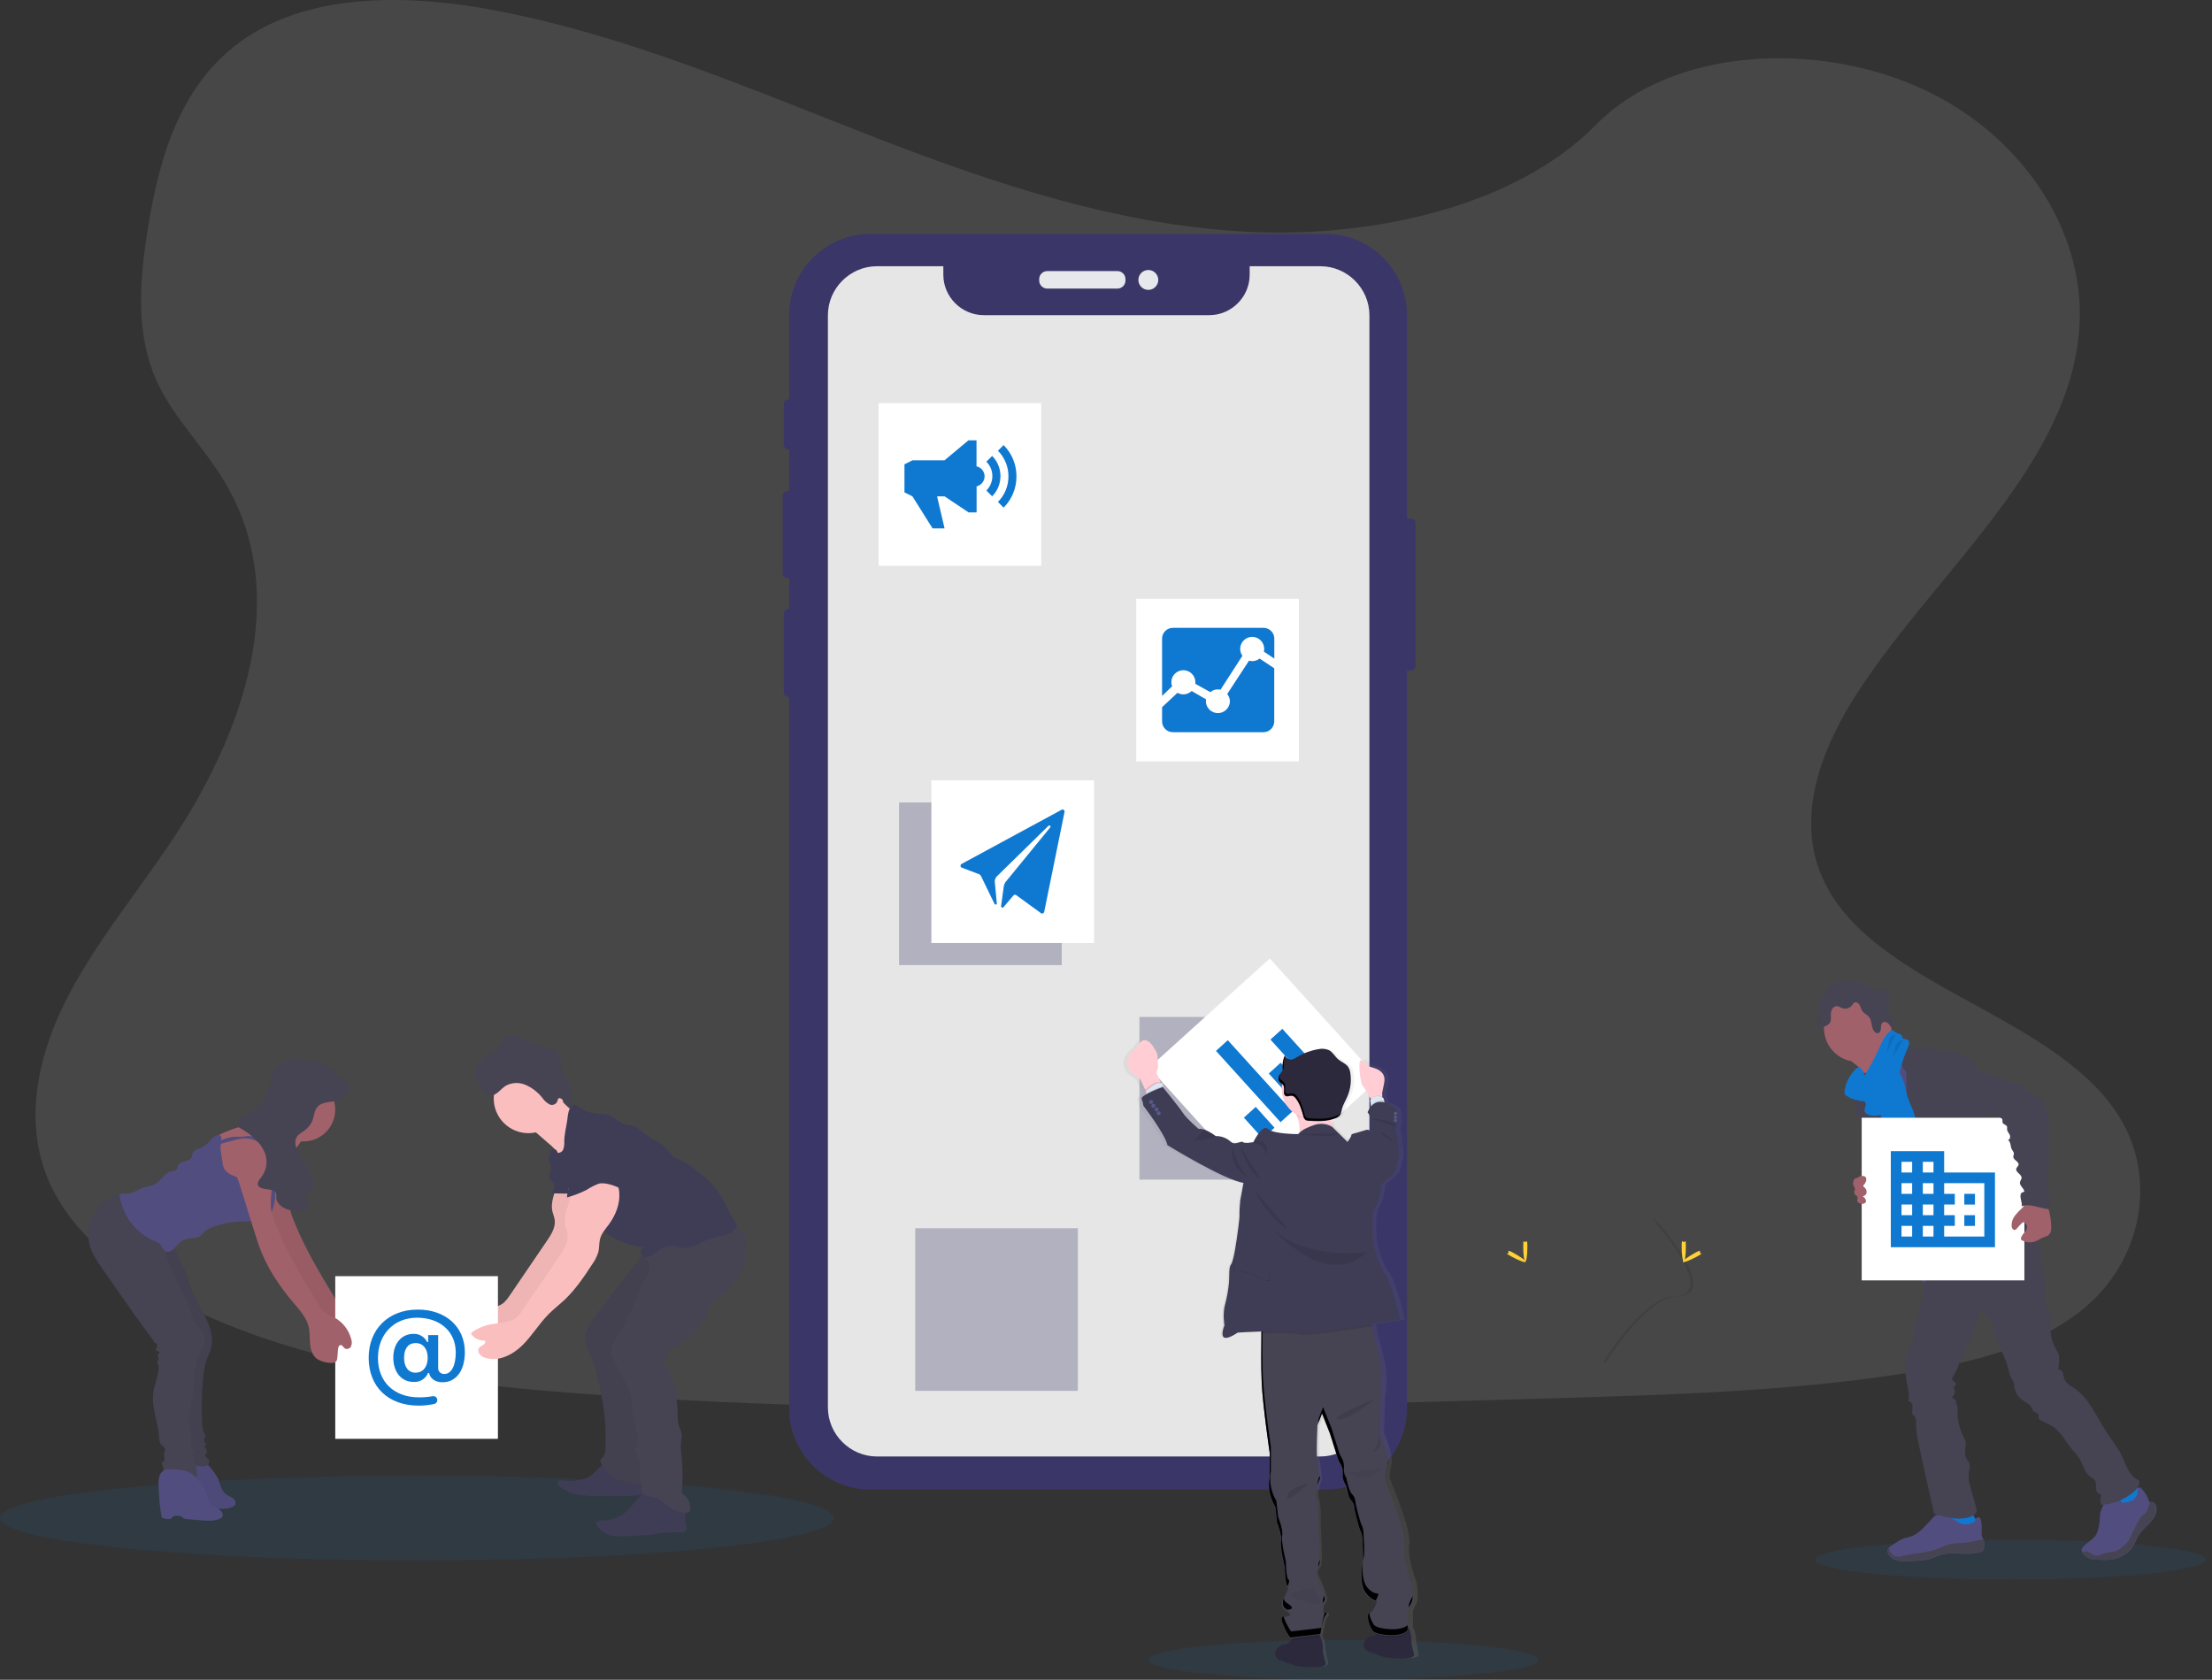 <svg width="158" height="120" viewBox="0 0 158 120" fill="none" xmlns="http://www.w3.org/2000/svg">
<rect x="0" y="0" width="158" height="120" fill="#333333" stroke="none"/>
<path d="M89.886 16.589C80.249 16.254 71.07 13.143 62.305 9.739C53.54 6.335 44.858 2.563 35.446 0.76C29.401 -0.4 22.482 -0.564 17.606 2.678C12.915 5.805 11.399 11.188 10.585 16.187C9.971 19.95 9.611 23.908 11.291 27.43C12.458 29.875 14.528 31.93 15.961 34.28C20.945 42.428 17.421 52.477 12.022 60.433C9.49 64.165 6.549 67.73 4.594 71.7C2.639 75.67 1.735 80.225 3.446 84.277C5.141 88.297 9.181 91.311 13.557 93.435C22.446 97.744 32.916 98.979 43.133 99.677C65.742 101.224 88.47 100.554 111.139 99.884C119.528 99.635 127.954 99.384 136.206 98.087C140.79 97.366 145.521 96.222 148.848 93.471C153.072 89.967 154.119 84.032 151.288 79.64C146.541 72.27 133.419 70.438 130.097 62.53C128.271 58.177 130.146 53.327 132.801 49.29C138.495 40.628 148.039 33.03 148.541 23.129C148.886 16.33 144.298 9.52 137.204 6.302C129.769 2.929 119.457 3.354 113.974 8.937C108.323 14.673 98.396 16.884 89.886 16.589Z" fill="white" fill-opacity="0.1"/>
<path fill-rule="evenodd" clip-rule="evenodd" d="M101.112 37.378C101.112 37.19 100.96 37.037 100.771 37.037H100.134C99.946 37.037 99.793 37.19 99.793 37.378V47.569C99.793 47.758 99.946 47.91 100.134 47.91H100.771C100.96 47.91 101.112 47.758 101.112 47.569V37.378Z" fill="#3A3768"/>
<path fill-rule="evenodd" clip-rule="evenodd" d="M56.719 28.87C56.719 28.682 56.567 28.529 56.378 28.529H56.32C56.132 28.529 55.979 28.682 55.979 28.87V31.768C55.979 31.956 56.132 32.109 56.32 32.109H56.378C56.567 32.109 56.719 31.956 56.719 31.768V28.87Z" fill="#3A3768"/>
<path fill-rule="evenodd" clip-rule="evenodd" d="M56.736 35.415C56.736 35.227 56.584 35.074 56.395 35.074H56.243C56.055 35.074 55.902 35.227 55.902 35.415V40.963C55.902 41.152 56.055 41.304 56.243 41.304H56.395C56.584 41.304 56.736 41.152 56.736 40.963V35.415Z" fill="#3A3768"/>
<path fill-rule="evenodd" clip-rule="evenodd" d="M56.773 43.846C56.773 43.658 56.62 43.505 56.432 43.505H56.32C56.132 43.505 55.979 43.658 55.979 43.846V49.448C55.979 49.636 56.132 49.789 56.32 49.789H56.432C56.62 49.789 56.773 49.636 56.773 49.448V43.846Z" fill="#3A3768"/>
<path fill-rule="evenodd" clip-rule="evenodd" d="M100.501 22.515C100.501 19.311 97.899 16.709 94.695 16.709H62.17C58.965 16.709 56.364 19.311 56.364 22.515V100.606C56.364 103.81 58.965 106.412 62.17 106.412H94.695C97.899 106.412 100.501 103.81 100.501 100.606V22.515Z" fill="#3A3768"/>
<path fill-rule="evenodd" clip-rule="evenodd" d="M80.391 19.942C80.391 19.623 80.133 19.365 79.815 19.365H74.804C74.486 19.365 74.228 19.623 74.228 19.942V20.04C74.228 20.358 74.486 20.616 74.804 20.616H79.815C80.133 20.616 80.391 20.358 80.391 20.04V19.942Z" fill="#E6E8EC"/>
<path d="M82.022 20.709C82.415 20.709 82.733 20.391 82.733 19.999C82.733 19.607 82.415 19.288 82.022 19.288C81.63 19.288 81.312 19.607 81.312 19.999C81.312 20.391 81.63 20.709 82.022 20.709Z" fill="#E6E8EC"/>
<path d="M29.778 111.483C46.224 111.483 59.556 110.124 59.556 108.448C59.556 106.772 46.224 105.413 29.778 105.413C13.332 105.413 0 106.772 0 108.448C0 110.124 13.332 111.483 29.778 111.483Z" fill="#0F79D1" fill-opacity="0.1"/>
<path d="M95.956 120C103.66 120 109.906 119.363 109.906 118.578C109.906 117.793 103.66 117.156 95.956 117.156C88.252 117.156 82.006 117.793 82.006 118.578C82.006 119.363 88.252 120 95.956 120Z" fill="#0F79D1" fill-opacity="0.1"/>
<path d="M143.618 112.84C151.323 112.84 157.568 112.203 157.568 111.418C157.568 110.632 151.323 109.995 143.618 109.995C135.914 109.995 129.668 110.632 129.668 111.418C129.668 112.203 135.914 112.84 143.618 112.84Z" fill="#0F79D1" fill-opacity="0.1"/>
<path d="M94.31 19.019H89.262V19.628C89.262 21.211 87.96 22.514 86.376 22.514H70.267C68.684 22.514 67.381 21.211 67.381 19.628V19.019H62.64C60.718 19.019 59.136 20.601 59.136 22.523C59.136 22.523 59.136 22.524 59.136 22.524V100.544C59.136 100.544 59.136 100.545 59.136 100.545C59.136 102.467 60.718 104.049 62.64 104.049H94.31C96.233 104.049 97.816 102.467 97.816 100.544V22.524C97.816 20.602 96.233 19.019 94.31 19.019Z" fill="#E6E6E6"/>
<path d="M118.048 86.895C118.16 87.058 118.249 87.236 118.312 87.424C120.568 90.074 121.769 92.549 119.6 92.61C117.58 92.668 115.156 96.281 114.577 97.192C114.595 97.263 114.618 97.333 114.645 97.4C114.673 97.468 117.487 92.677 119.799 92.61C122.112 92.543 120.591 89.736 118.048 86.895Z" fill="black" fill-opacity="0.1"/>
<path d="M120.419 89.046C120.419 89.642 120.352 90.12 120.27 90.12C120.188 90.12 120.121 89.639 120.121 89.046C120.121 88.454 120.205 88.734 120.287 88.734C120.368 88.734 120.419 88.451 120.419 89.046Z" fill="#FFD037"/>
<path d="M121.215 89.766C120.694 90.049 120.241 90.222 120.201 90.149C120.161 90.076 120.553 89.789 121.074 89.504C121.595 89.22 121.388 89.428 121.428 89.504C121.468 89.58 121.736 89.482 121.215 89.766Z" fill="#FFD037"/>
<path d="M108.802 89.046C108.802 89.642 108.869 90.12 108.951 90.12C109.033 90.12 109.1 89.639 109.1 89.046C109.1 88.454 109.016 88.734 108.934 88.734C108.852 88.734 108.802 88.451 108.802 89.046Z" fill="#FFD037"/>
<path d="M107.961 89.766C108.481 90.049 108.935 90.222 108.974 90.149C109.012 90.076 108.624 89.789 108.102 89.504C107.581 89.22 107.787 89.428 107.748 89.504C107.709 89.58 107.446 89.482 107.961 89.766Z" fill="#FFD037"/>
<path d="M93.008 72.65H81.389V84.27H93.008V72.65Z" fill="#3A3768" fill-opacity="0.3"/>
<path d="M75.838 57.327H64.219V68.946H75.838V57.327Z" fill="#3A3768" fill-opacity="0.3"/>
<path d="M76.992 87.742H65.372V99.361H76.992V87.742Z" fill="#3A3768" fill-opacity="0.3"/>
<path d="M74.375 28.798H62.756V40.418H74.375V28.798Z" fill="white"/>
<path d="M70.868 32.571L70.456 32.982C70.729 33.255 70.883 33.626 70.883 34.012C70.883 34.398 70.729 34.769 70.456 35.041L70.868 35.455C71.659 34.664 71.659 33.362 70.868 32.571Z" fill="#0F79D1"/>
<path d="M71.687 31.794L71.281 32.201C72.283 33.205 72.283 34.855 71.281 35.858L71.687 36.265C72.912 35.039 72.912 33.023 71.687 31.797V31.794ZM69.751 33.316V31.455H69.178L67.463 32.884H65.175L64.604 33.17V35.173L65.175 35.459L66.611 37.748H67.469L66.933 35.459H67.469L69.184 36.604H69.757V34.743C70.09 34.668 70.328 34.37 70.328 34.029C70.328 33.689 70.09 33.391 69.757 33.316H69.751Z" fill="#0F79D1"/>
<path d="M90.699 68.473L82.083 76.269L89.879 84.885L98.495 77.089L90.699 68.473Z" fill="white"/>
<path d="M86.857 75.075L87.699 74.31L92.316 79.398L91.467 80.167L86.857 75.075ZM88.847 79.841L89.696 79.074L91.037 80.563L90.188 81.33L88.847 79.841ZM90.626 76.69L91.474 75.921L93.584 78.255L92.737 79.022L90.626 76.69ZM90.746 74.265L91.595 73.497L94.858 77.102L94.009 77.871L90.746 74.265Z" fill="#0F79D1"/>
<path d="M92.778 42.774H81.158V54.393H92.778V42.774Z" fill="white"/>
<path d="M89.217 47.196L87.658 49.579C87.783 49.731 87.852 49.923 87.851 50.121C87.832 50.578 87.451 50.944 86.993 50.944C86.535 50.944 86.153 50.578 86.134 50.121C86.135 50.067 86.14 50.014 86.149 49.962L85.119 49.366C84.846 49.627 84.431 49.679 84.102 49.494L83.006 50.52V51.543C83.007 51.962 83.351 52.306 83.77 52.307H90.253C90.672 52.305 91.016 51.961 91.017 51.543V47.743L89.975 47.047C89.825 47.165 89.64 47.229 89.449 47.229C89.373 47.229 89.296 47.218 89.223 47.198L89.217 47.196Z" fill="#0F79D1"/>
<path d="M84.525 47.879C84.525 47.879 84.526 47.879 84.526 47.879C84.997 47.879 85.384 48.266 85.384 48.736C85.384 48.774 85.384 48.812 85.376 48.848L86.451 49.444C86.604 49.317 86.797 49.249 86.995 49.25C87.057 49.25 87.119 49.257 87.18 49.271L88.743 46.85C88.641 46.705 88.585 46.532 88.585 46.354C88.585 45.883 88.973 45.496 89.443 45.496C89.913 45.496 90.3 45.882 90.301 46.352C90.301 46.42 90.293 46.488 90.277 46.555L91.022 47.048V45.615C91.02 45.197 90.676 44.853 90.258 44.853H83.77C83.351 44.853 83.007 45.197 83.006 45.615V49.716L83.721 49.031C83.685 48.936 83.667 48.835 83.667 48.733C83.668 48.264 84.055 47.879 84.525 47.879Z" fill="#0F79D1"/>
<path d="M78.147 55.748H66.528V67.368H78.147V55.748Z" fill="white"/>
<path d="M75.833 57.846L68.686 61.717C68.638 61.743 68.608 61.794 68.608 61.848C68.608 61.907 68.642 61.96 68.696 61.984L69.915 62.444C69.986 62.471 70.044 62.525 70.076 62.593L71.023 64.544C71.041 64.63 71.201 64.654 71.202 64.566L71.053 62.953C71.062 62.834 71.108 62.719 71.184 62.627L74.889 58.997C74.911 58.976 74.942 58.967 74.971 58.973C75.009 58.982 75.036 59.016 75.036 59.055C75.036 59.075 75.029 59.093 75.017 59.108L71.823 63.013C71.756 63.108 71.713 63.219 71.698 63.334L71.507 64.727C71.522 64.849 71.618 64.895 71.695 64.786L72.383 63.978C72.431 63.915 72.52 63.901 72.585 63.945L74.359 65.238C74.383 65.253 74.411 65.261 74.44 65.261C74.507 65.261 74.567 65.215 74.584 65.15L76.039 58.002C76.04 57.994 76.041 57.985 76.041 57.977C76.041 57.895 75.974 57.828 75.892 57.828C75.871 57.828 75.85 57.832 75.83 57.841L75.833 57.846Z" fill="#0F79D1"/>
<path d="M139.05 109.086C139.727 109.174 140.428 109.235 141.076 109.017C141.175 108.986 141.29 108.918 141.277 108.815C141.269 108.779 141.253 108.745 141.231 108.717C140.985 108.35 140.779 107.96 140.616 107.551C140.61 107.53 140.596 107.511 140.578 107.499C140.557 107.49 140.534 107.49 140.513 107.499C140.215 107.576 139.956 107.77 139.658 107.851C139.506 107.893 139.35 107.905 139.193 107.887C139.059 107.872 138.875 107.761 138.754 107.774C138.829 108.216 138.998 108.635 139.05 109.086Z" fill="#0F79D1"/>
<path d="M151.817 107.959C152.264 107.661 152.725 107.331 152.989 106.858C153.008 106.831 153.019 106.798 153.02 106.765C153.016 106.731 153.004 106.699 152.983 106.672C152.731 106.274 152.41 105.926 152.031 105.645C151.833 105.785 151.655 105.949 151.5 106.135C151.388 106.252 151.078 106.446 151.075 106.622C151.075 106.727 151.193 106.842 151.248 106.92C151.323 107.03 151.397 107.143 151.461 107.256C151.495 107.325 151.85 107.941 151.817 107.959Z" fill="#0F79D1"/>
<path d="M141.731 110.469C141.74 110.574 141.712 110.68 141.651 110.766C141.603 110.814 141.544 110.848 141.48 110.866C140.533 111.204 139.443 110.781 138.501 111.116C138.306 111.185 138.123 111.283 137.928 111.349C137.697 111.418 137.459 111.461 137.218 111.475C136.883 111.508 136.548 111.527 136.213 111.536C135.958 111.554 135.703 111.532 135.456 111.471C135.207 111.406 134.995 111.239 134.875 111.011C134.825 110.909 134.815 110.792 134.847 110.683C134.861 110.645 134.882 110.609 134.908 110.577C134.973 110.506 135.048 110.445 135.132 110.397L135.48 110.172C135.642 110.057 135.82 109.963 136.007 109.892C136.144 109.848 136.292 109.828 136.43 109.788C136.92 109.639 137.292 109.257 137.639 108.884L138.113 108.379C138.156 108.324 138.213 108.279 138.277 108.248C138.342 108.226 138.411 108.219 138.479 108.228C138.939 108.261 139.383 108.411 139.77 108.662C139.87 108.735 139.977 108.798 140.089 108.85C140.39 108.937 140.713 108.897 140.982 108.738C141.104 108.674 141.078 108.634 141.131 108.519C141.185 108.405 141.307 108.33 141.414 108.436C141.447 108.473 141.469 108.517 141.481 108.564C141.585 108.902 141.545 109.264 141.545 109.617C141.542 109.672 141.55 109.728 141.566 109.781C141.593 109.833 141.623 109.883 141.658 109.93C141.666 109.942 141.673 109.955 141.678 109.968C141.736 110.128 141.755 110.3 141.731 110.469Z" fill="#514E7F"/>
<path d="M141.731 110.456C141.74 110.561 141.712 110.667 141.651 110.754C141.603 110.801 141.544 110.835 141.48 110.853C140.533 111.192 139.443 110.769 138.501 111.104C138.306 111.172 138.123 111.27 137.928 111.336C137.697 111.406 137.459 111.448 137.218 111.463C136.883 111.495 136.548 111.515 136.213 111.524C135.958 111.541 135.703 111.519 135.456 111.458C135.207 111.393 134.995 111.226 134.875 110.998C134.825 110.896 134.815 110.779 134.847 110.67C134.861 110.632 134.882 110.596 134.908 110.565C134.965 110.681 135.005 110.833 135.039 110.888C135.135 111.054 135.298 111.171 135.486 111.208C135.623 111.215 135.76 111.197 135.89 111.156C136.747 110.943 137.659 110.94 138.481 110.618C138.755 110.489 139.039 110.38 139.329 110.292C139.633 110.246 139.94 110.221 140.247 110.218C140.731 110.179 141.198 110.033 141.676 109.957C141.736 110.116 141.754 110.288 141.731 110.456Z" fill="#464353"/>
<path d="M154.039 107.908C153.995 108.267 153.767 108.576 153.517 108.838C153.25 109.082 153.006 109.35 152.787 109.638C152.54 110.013 152.431 110.477 152.113 110.794C151.992 110.911 151.855 111.011 151.707 111.092C151.541 111.19 151.365 111.271 151.182 111.333C150.707 111.482 150.195 111.45 149.693 111.415C149.532 111.413 149.373 111.381 149.222 111.322C149.152 111.288 149.085 111.248 149.023 111.202C148.901 111.123 148.799 111.018 148.725 110.893C148.688 110.826 148.679 110.746 148.697 110.672C148.726 110.587 148.777 110.512 148.845 110.454C148.957 110.338 149.078 110.23 149.204 110.131C149.38 110.018 149.536 109.879 149.672 109.72C149.755 109.594 149.815 109.455 149.852 109.309C149.924 109.054 149.968 108.792 149.983 108.527C149.983 108.352 150.001 108.176 150.038 108.005C150.114 107.737 150.314 107.494 150.29 107.215C150.281 107.175 150.285 107.134 150.3 107.096C150.326 107.068 150.358 107.048 150.394 107.038C150.55 106.977 150.716 106.939 150.883 106.926C151.051 106.916 151.215 106.981 151.329 107.104C151.399 107.187 151.444 107.303 151.547 107.34C151.596 107.351 151.646 107.351 151.696 107.34C151.946 107.315 152.212 107.284 152.404 107.122C152.591 106.956 152.698 106.72 152.702 106.471C152.702 106.378 152.661 106.282 152.802 106.262C152.911 106.247 152.996 106.361 153.051 106.435C153.268 106.689 153.43 106.986 153.529 107.306C153.557 107.294 153.588 107.288 153.62 107.288C153.749 107.287 153.87 107.349 153.944 107.455C154.031 107.589 154.065 107.75 154.039 107.908Z" fill="#514E7F"/>
<path d="M154.002 107.911C153.958 108.27 153.73 108.579 153.48 108.841C153.213 109.085 152.969 109.353 152.75 109.641C152.503 110.016 152.394 110.479 152.075 110.797C151.955 110.914 151.818 111.014 151.67 111.094C151.504 111.193 151.328 111.274 151.145 111.336C150.67 111.485 150.157 111.453 149.656 111.418C149.495 111.416 149.335 111.384 149.185 111.325C149.115 111.291 149.048 111.251 148.985 111.205C148.863 111.126 148.762 111.021 148.688 110.896C148.783 110.85 148.889 110.825 148.994 110.823C149.216 110.835 149.377 111.044 149.59 111.108C149.888 111.199 150.186 110.986 150.497 110.913C150.696 110.867 150.908 110.88 151.103 110.816C151.267 110.753 151.417 110.661 151.55 110.545C151.731 110.415 151.892 110.26 152.028 110.083C152.141 109.907 152.236 109.72 152.309 109.523C152.47 109.148 152.661 108.785 152.876 108.438C152.908 108.383 152.948 108.333 152.993 108.289C153.039 108.246 153.097 108.215 153.142 108.176C153.346 108.027 153.43 107.763 153.502 107.519C153.521 107.443 153.548 107.37 153.582 107.3C153.712 107.298 153.833 107.361 153.907 107.467C153.992 107.598 154.026 107.756 154.002 107.911Z" fill="#464353"/>
<path d="M132.61 76.102C132.861 76.292 133.069 76.534 133.217 76.813C133.366 77.093 134.184 79.267 134.136 79.578C134.404 79.307 135.467 79.262 135.734 78.993C135.847 78.879 136.459 78.314 136.55 78.183C136.641 78.052 137.323 77.77 137.397 77.636C137.675 77.137 135.422 75.254 135.71 74.753C135.726 74.731 135.735 74.703 135.734 74.676C135.728 74.653 135.714 74.632 135.696 74.616C135.496 74.444 135.277 74.294 135.044 74.169C134.808 74.042 134.63 73.829 134.547 73.574C134.335 73.671 134.14 73.803 133.971 73.964C133.559 74.316 133.153 74.678 132.752 75.048C132.595 75.197 132.294 75.386 132.221 75.593C132.148 75.8 132.459 75.98 132.61 76.102Z" fill="#A1616A"/>
<path d="M136.284 75.306C135.938 75.538 135.615 75.802 135.319 76.095C135.039 76.371 134.774 76.691 134.704 77.08C134.675 77.228 134.68 77.386 134.656 77.54C134.556 78.207 133.977 78.697 133.722 79.327C133.648 79.519 133.593 79.719 133.559 79.922C133.487 80.309 133.448 80.7 133.442 81.093C133.442 81.474 133.809 81.736 133.946 82.092C134.059 82.445 134.141 82.807 134.188 83.174C134.338 83.86 134.541 84.532 134.797 85.185C135.301 86.574 136.931 90.416 137.435 91.807C138.976 91.42 143.08 90.531 144.444 89.722C144.9 89.451 141.287 86.389 141.774 86.178C141.831 86.161 141.878 86.125 141.909 86.075C141.926 86.027 141.926 85.975 141.909 85.926C141.424 83.798 139.901 82.055 139.211 79.97C138.971 79.251 138.541 78.637 138.213 77.952C137.916 77.333 137.759 76.649 137.406 76.061C137.339 75.94 137.252 75.831 137.149 75.738C137.059 75.671 136.964 75.614 136.863 75.567C136.668 75.462 136.48 75.404 136.284 75.306Z" fill="#514E7F"/>
<path d="M132.698 75.858C134.03 75.858 135.11 74.778 135.11 73.446C135.11 72.113 134.03 71.033 132.698 71.033C131.365 71.033 130.285 72.113 130.285 73.446C130.285 74.778 131.365 75.858 132.698 75.858Z" fill="#A1616A"/>
<path d="M135.136 74.557C135.382 74.331 135.744 74.279 136.043 74.428C136.214 74.502 136.323 74.676 136.312 74.863L137.504 74.88C137.694 74.876 137.885 74.894 138.071 74.933C138.259 74.974 138.425 75.079 138.545 75.231C138.559 75.25 138.576 75.272 138.6 75.277C138.619 75.276 138.638 75.269 138.655 75.257C138.838 75.164 139.046 75.126 139.25 75.15C139.897 75.192 140.495 75.516 141.002 75.92C141.094 75.982 141.167 76.071 141.21 76.175C141.252 76.31 141.21 76.484 141.308 76.577C141.308 77.701 141.694 78.748 141.952 79.842C141.996 80.037 142.184 80.209 142.314 80.362C142.474 80.532 142.605 80.727 142.701 80.94C142.918 81.507 142.617 82.173 142.83 82.743C142.937 82.976 143.076 83.194 143.241 83.391C143.433 83.632 143.554 83.922 143.591 84.228C143.6 84.365 143.582 84.502 143.591 84.64C143.605 84.824 143.637 85.006 143.689 85.182C143.776 85.511 143.868 85.84 143.963 86.168C144.112 86.698 144.321 87.271 144.796 87.554C143.648 87.749 142.439 87.939 141.344 87.541C141.192 87.489 141.046 87.416 140.914 87.325C140.519 87.044 140.329 86.561 140.159 86.107C139.968 85.596 139.775 85.078 139.736 84.534C139.737 84.361 139.714 84.188 139.664 84.021C139.553 83.723 139.258 83.546 138.987 83.382C138.683 83.215 138.408 83.001 138.172 82.748C137.936 82.49 137.815 82.144 137.842 81.794C137.863 81.626 137.928 81.464 137.936 81.294C137.956 81.121 137.863 80.954 137.703 80.882C136.868 80.629 136.469 79.64 136.283 78.787C136.202 78.344 136.166 77.895 136.175 77.446L136.165 76.584C135.931 76.373 135.796 76.074 135.79 75.759C135.803 75.669 135.803 75.577 135.79 75.487C135.751 75.374 135.685 75.272 135.599 75.189C135.413 75.004 135.256 74.791 135.136 74.557Z" fill="#464353"/>
<path d="M132.608 77.338C132.582 77.607 132.643 77.883 132.582 78.148C132.558 78.249 132.518 78.346 132.488 78.446C132.398 78.826 132.437 79.225 132.599 79.58C132.761 79.933 132.955 80.269 133.179 80.585C133.255 80.693 133.318 80.809 133.365 80.932C133.404 81.062 133.428 81.195 133.436 81.33C133.495 81.869 133.59 82.403 133.721 82.929C133.834 83.388 133.981 83.851 134.284 84.214C134.339 84.294 134.422 84.35 134.516 84.372C134.584 84.375 134.652 84.36 134.714 84.331L135.33 84.097C135.385 84.081 135.435 84.055 135.479 84.019C135.536 83.952 135.566 83.866 135.566 83.778C135.609 83.281 135.46 82.788 135.295 82.317C134.794 80.897 134.13 79.528 133.806 78.058C133.715 77.647 133.667 77.016 133.368 76.696C133.244 76.562 133.286 76.618 133.138 76.696C133.064 76.729 132.992 76.768 132.923 76.811C132.743 76.929 132.627 77.123 132.608 77.338Z" fill="#464353"/>
<path d="M134.437 80.025C134.601 80.892 134.768 81.759 134.939 82.627L137.334 81.998C137.353 81.748 137.219 81.516 137.127 81.282C136.908 80.734 136.903 80.125 136.726 79.562C136.592 79.133 136.36 78.739 136.235 78.307C136.162 78.057 136.126 77.795 136.054 77.543C135.977 77.294 135.883 77.051 135.773 76.815C135.637 76.472 135.462 76.147 135.25 75.845C134.943 75.96 134.617 76.093 134.443 76.368C134.352 76.525 134.301 76.702 134.294 76.883C134.253 77.422 134.443 77.963 134.382 78.496C134.318 79.005 134.337 79.522 134.437 80.025Z" fill="#0F79D1"/>
<path d="M137.392 91.593C137.526 92.106 137.331 92.636 137.173 93.145C136.933 93.906 136.769 94.688 136.684 95.481C136.675 95.685 136.635 95.886 136.564 96.077C136.474 96.241 136.377 96.4 136.273 96.553C136.032 96.979 136.038 97.501 136.09 97.987C136.124 98.309 136.176 98.629 136.239 98.947C136.318 99.332 136.415 99.737 136.302 100.114C136.491 100.072 136.62 100.316 136.613 100.512C136.605 100.707 136.537 100.915 136.629 101.086C136.864 101.171 136.867 101.494 136.86 101.743C136.863 102.177 136.918 102.609 137.022 103.03C137.378 104.736 137.755 106.438 138.154 108.136C139.016 108.404 140.023 108.682 140.845 108.311C141.007 108.259 141.134 108.131 141.186 107.969C141.195 107.88 141.183 107.79 141.153 107.705L140.763 106.288C140.645 105.953 140.598 105.599 140.623 105.245C140.662 104.982 140.772 104.699 140.647 104.468C140.602 104.389 140.534 104.319 140.483 104.251C140.277 103.953 140.385 103.552 140.403 103.189C140.409 103.108 140.403 103.026 140.385 102.946C140.356 102.853 140.318 102.764 140.27 102.68C139.948 102.055 139.795 101.357 139.823 100.654C139.835 100.565 139.823 100.473 139.788 100.389C139.762 100.356 139.74 100.32 139.722 100.282C139.706 100.217 139.713 100.148 139.743 100.087C139.625 100.002 139.52 99.902 139.429 99.789C139.555 99.707 139.631 99.566 139.631 99.415C139.631 99.298 139.585 99.185 139.503 99.101C139.61 99.08 139.688 98.986 139.688 98.876C139.688 98.812 139.661 98.75 139.613 98.707C139.563 98.671 139.497 98.656 139.464 98.606C139.409 98.531 139.454 98.425 139.499 98.345L139.737 97.915C139.914 97.596 139.954 97.201 140.145 96.89C140.403 96.435 140.614 95.954 140.773 95.456L141.452 93.565L141.914 93.965C142.069 94.083 142.197 94.23 142.294 94.399C142.359 94.565 142.401 94.739 142.416 94.917C142.586 95.944 143.233 96.835 143.473 97.849C143.506 98.079 143.58 98.3 143.691 98.504C143.737 98.563 143.778 98.626 143.816 98.692C143.85 98.792 143.868 98.897 143.868 99.003C143.911 99.423 144.134 99.804 144.48 100.045C144.706 100.194 144.993 100.309 145.113 100.556C145.138 100.633 145.174 100.706 145.217 100.774C145.327 100.906 145.565 100.923 145.613 101.088C145.638 101.182 145.589 101.292 145.643 101.374C145.671 101.411 145.71 101.44 145.754 101.457L146.42 101.791C147.165 102.161 147.54 103.012 148.089 103.636C148.278 103.837 148.447 104.059 148.588 104.297C148.825 104.72 148.935 105.251 149.333 105.524C149.44 105.58 149.537 105.652 149.622 105.738C149.748 105.904 149.702 106.136 149.712 106.344C149.723 106.553 149.884 106.8 150.082 106.738C150.012 106.989 150.012 107.256 150.082 107.507C150.95 107.462 151.779 107.127 152.435 106.554C152.628 106.385 152.816 106.169 152.817 105.913C152.82 105.868 152.81 105.824 152.789 105.784C152.75 105.734 152.7 105.695 152.64 105.671C152.019 105.335 151.831 104.554 151.52 103.92C151.245 103.362 150.84 102.878 150.496 102.36C149.751 101.243 149.254 99.892 148.136 99.153C147.89 98.991 147.604 98.847 147.482 98.579C147.43 98.422 147.386 98.263 147.351 98.102C147.309 97.939 147.168 97.82 147.001 97.804C147.072 97.563 147.099 97.311 147.081 97.06C147.087 96.952 147.075 96.843 147.044 96.74C147.002 96.628 146.947 96.522 146.88 96.424C146.588 95.928 146.442 95.361 146.459 94.786C146.468 94.488 146.52 94.19 146.43 93.906C146.386 93.757 146.308 93.633 146.253 93.495C146.171 93.247 146.128 92.989 146.125 92.728L146.064 91.747C146.055 91.42 146.014 91.095 145.938 90.777C145.731 90.016 145.533 86.828 144.831 86.469C144.13 86.11 142.933 88.563 142.151 88.612C141.801 88.627 141.457 88.693 141.126 88.809C140.604 89.005 140.164 89.371 139.737 89.73L138.29 90.945C138.014 91.192 137.713 91.409 137.392 91.593Z" fill="#464353"/>
<path d="M130.446 70.755C130.787 70.328 131.303 70.076 131.85 70.07C132.391 70.07 132.925 70.204 133.402 70.46C133.543 70.54 133.693 70.603 133.848 70.647C134.105 70.699 134.387 70.629 134.618 70.751C134.925 70.913 134.983 71.327 134.956 71.672C134.93 72.018 134.866 72.396 135.049 72.692C135.113 72.777 135.172 72.866 135.226 72.958C135.283 73.143 135.277 73.343 135.209 73.525C135.104 73.406 135.004 73.281 134.912 73.151C134.804 73.034 134.621 72.953 134.49 73.041C134.359 73.129 134.359 73.291 134.353 73.436C134.347 73.58 134.309 73.754 134.172 73.802C134.058 73.824 133.941 73.777 133.874 73.683C133.64 73.397 133.734 72.938 133.503 72.652C133.37 72.489 133.152 72.41 133.029 72.238C132.934 72.104 132.91 71.93 132.827 71.792C132.744 71.653 132.548 71.54 132.417 71.643C132.373 71.686 132.336 71.736 132.309 71.792C132.143 72.029 131.833 72.122 131.564 72.015C131.463 71.954 131.354 71.908 131.241 71.876C131.091 71.868 130.948 71.945 130.873 72.076C130.802 72.206 130.768 72.354 130.776 72.502C130.776 72.703 130.812 72.923 130.696 73.087C130.648 73.147 130.59 73.198 130.523 73.236C130.352 73.345 130.118 73.418 129.957 73.294C129.849 73.193 129.801 73.043 129.831 72.898C129.862 72.756 129.902 72.616 129.951 72.48C130.041 72.164 129.925 71.808 130.023 71.51C130.127 71.24 130.27 70.985 130.446 70.755Z" fill="#464353"/>
<path d="M131.756 77.954C131.741 78.028 131.749 78.106 131.779 78.175C131.809 78.223 131.85 78.263 131.899 78.292C132.243 78.504 132.633 78.631 133.037 78.659C133.089 78.661 133.14 78.675 133.186 78.7C133.273 78.78 133.3 78.908 133.253 79.017C133.206 79.123 133.182 79.237 133.181 79.353C133.211 79.566 133.463 79.663 133.677 79.69C133.975 79.751 134.285 79.691 134.539 79.523C134.7 79.377 134.822 79.193 134.895 78.989C135.48 77.648 135.686 76.159 136.279 74.819C136.325 74.732 136.355 74.638 136.368 74.541C136.381 74.441 136.338 74.343 136.258 74.283C136.148 74.215 135.976 74.253 135.902 74.147C135.865 74.092 135.869 74.019 135.836 73.963C135.768 73.841 135.589 73.856 135.466 73.79C135.37 73.738 135.303 73.641 135.198 73.613C135.091 73.607 134.987 73.652 134.918 73.734C134.571 74.058 134.387 74.518 134.194 74.953C133.895 75.619 133.547 76.262 133.152 76.876C133.198 76.804 132.931 76.26 132.827 76.24C132.645 76.202 132.41 76.523 132.312 76.643C132.006 77.019 131.814 77.473 131.756 77.954Z" fill="#0F79D1"/>
<path d="M144.599 79.85H132.979V91.469H144.599V79.85Z" fill="white"/>
<path d="M138.868 83.761V82.237H135.059V89.101H142.497V83.761H138.868ZM136.582 88.338H135.822V87.575H136.582V88.338ZM136.582 86.813H135.822V86.05H136.582V86.813ZM136.582 85.288H135.822V84.524H136.582V85.288ZM136.582 83.761H135.822V82.998H136.582V83.761ZM138.106 88.338H137.346V87.575H138.107L138.106 88.338ZM138.106 86.813H137.346V86.05H138.107L138.106 86.813ZM138.106 85.288H137.346V84.524H138.107L138.106 85.288ZM138.106 83.761H137.346V82.998H138.107L138.106 83.761ZM141.736 88.338H138.868V87.575H139.629V86.813H138.868V86.05H139.629V85.286H138.868V84.524H141.736V88.338ZM141.069 85.288H140.308V86.052H141.069V85.288ZM141.069 86.813H140.308V87.577H141.069V86.813Z" fill="#0F79D1"/>
<path d="M144.488 86.251C144.288 86.427 144.104 86.62 143.937 86.828C143.767 87.039 143.678 87.303 143.684 87.573C143.685 87.651 143.71 87.727 143.755 87.79C143.803 87.854 143.886 87.879 143.962 87.854C144.002 87.832 144.037 87.801 144.063 87.763C144.171 87.633 144.285 87.509 144.406 87.391C144.451 87.348 144.507 87.302 144.567 87.318C144.593 87.328 144.617 87.343 144.637 87.364C144.707 87.423 144.759 87.501 144.786 87.589C144.802 87.75 144.744 87.91 144.628 88.023C144.512 88.133 144.421 88.268 144.361 88.417C144.345 88.458 144.345 88.503 144.361 88.544C144.381 88.573 144.409 88.597 144.44 88.612C144.736 88.773 145.089 88.796 145.404 88.675C145.611 88.593 145.789 88.45 145.999 88.377C146.09 88.353 146.178 88.32 146.263 88.279C146.385 88.199 146.468 88.073 146.497 87.93C146.523 87.788 146.528 87.644 146.513 87.5C146.486 86.942 146.366 86.394 146.154 85.877C146.144 85.843 146.123 85.813 146.096 85.79C146.066 85.773 146.032 85.763 145.998 85.762C145.737 85.735 145.308 85.601 145.057 85.698C144.969 85.746 144.893 85.814 144.835 85.896C144.777 85.948 144.488 86.182 144.488 86.251Z" fill="#A1616A"/>
<path d="M144.415 86.037C144.415 85.787 144.105 85.186 144.595 85.143C144.595 84.878 144.218 84.712 144.287 84.432C144.311 84.336 144.387 84.26 144.399 84.165C144.43 83.892 143.938 83.745 144.019 83.483C144.049 83.383 144.157 83.322 144.181 83.221C144.236 82.986 143.815 82.88 143.807 82.639C143.807 82.557 143.852 82.479 143.849 82.399C143.849 82.296 143.76 82.219 143.711 82.131C143.584 81.903 143.645 81.55 143.413 81.434C143.562 81.446 143.62 81.218 143.554 81.078C143.489 80.938 143.361 80.817 143.361 80.663C143.368 80.606 143.368 80.548 143.361 80.491C143.317 80.342 143.073 80.332 143.033 80.183C143.03 80.127 143.03 80.071 143.033 80.015C143.018 79.899 142.899 79.827 142.787 79.793C142.673 79.774 142.561 79.735 142.46 79.677C142.388 79.622 142.311 79.528 142.229 79.58C142.201 79.596 142.186 79.629 142.163 79.654C142.073 79.76 141.898 79.714 141.782 79.635C141.441 79.404 141.273 78.989 141.198 78.584C141.124 78.179 141.128 77.76 141.039 77.358C141.011 77.234 140.975 77.111 140.93 76.992C140.86 76.876 140.802 76.754 140.758 76.626C140.74 76.392 141.225 76.551 141.41 76.575C141.589 76.592 141.767 76.625 141.94 76.675C142.125 76.744 142.305 76.823 142.481 76.912C143.225 77.238 144.107 77.278 144.699 77.824C144.894 78.004 145.058 78.24 145.31 78.32C145.426 78.344 145.539 78.373 145.652 78.41C145.934 78.542 145.977 78.914 146.13 79.184C146.178 79.255 146.221 79.33 146.257 79.407C146.285 79.5 146.3 79.596 146.297 79.693L146.318 80.4C146.352 81.592 146.388 82.773 146.261 83.951C146.22 84.338 146.162 84.738 146.275 85.112C146.305 85.213 146.348 85.31 146.373 85.41C146.397 85.531 146.41 85.654 146.412 85.778L146.428 86.235C146.434 86.272 146.427 86.309 146.406 86.341C146.372 86.368 146.325 86.379 146.282 86.37C145.643 86.314 145 85.953 144.397 86.171" fill="#464353"/>
<path d="M132.535 84.172C132.506 84.186 132.482 84.207 132.463 84.232C132.331 84.411 132.331 84.657 132.463 84.837C132.478 84.854 132.491 84.874 132.499 84.896C132.503 84.931 132.497 84.966 132.481 84.997C132.418 85.12 132.436 85.269 132.527 85.373C132.573 85.411 132.636 85.431 132.666 85.481C132.718 85.568 132.645 85.678 132.657 85.779C132.672 85.912 132.828 85.977 132.955 85.993C133.058 86.018 133.167 85.989 133.245 85.916C133.297 85.836 133.297 85.733 133.245 85.653C133.193 85.575 133.126 85.508 133.048 85.456C133.197 85.448 133.318 85.331 133.33 85.183C133.341 85.039 133.276 84.899 133.16 84.813C133.133 84.79 133.101 84.768 133.093 84.732C133.086 84.697 133.121 84.647 133.154 84.613C133.303 84.464 133.418 84.099 133.138 84.017C133.039 84 132.937 84.005 132.84 84.031C132.769 84.053 132.769 84.096 132.713 84.126C132.658 84.156 132.597 84.141 132.535 84.172Z" fill="#A1616A"/>
<path d="M135.42 73.882C135.272 73.886 135.133 73.956 135.042 74.073C134.948 74.226 134.894 74.4 134.884 74.579C134.793 75.152 134.59 75.701 134.288 76.197" fill="black" fill-opacity="0.1"/>
<path d="M135.944 74.305C135.738 74.309 135.549 74.423 135.449 74.603C135.381 74.764 135.339 74.934 135.324 75.108C135.237 75.492 135.068 75.853 134.828 76.167" fill="black" fill-opacity="0.1"/>
<path d="M39.875 83.77C39.961 84.711 39.251 85.622 39.458 86.543C39.503 86.739 39.588 86.925 39.619 87.123C39.704 87.67 39.378 88.188 39.066 88.645L36.395 92.568C36.287 92.74 36.158 92.898 36.012 93.04C35.5 93.486 34.735 93.446 34.063 93.582C33.592 93.678 33.147 93.875 32.758 94.159C32.722 94.187 32.714 94.24 32.741 94.277C32.966 94.583 33.332 94.755 33.712 94.733C33.782 94.825 33.712 94.961 33.615 95.031C33.466 95.13 33.274 95.156 33.245 95.4C33.235 95.484 33.253 95.57 33.295 95.644C33.402 95.809 33.57 95.926 33.762 95.969C34.687 96.252 35.688 95.756 36.379 95.075C37.069 94.395 37.57 93.546 38.249 92.856C38.626 92.477 39.053 92.149 39.44 91.78C40.215 91.044 40.815 90.142 41.395 89.248C41.585 88.988 41.728 88.697 41.818 88.388C41.89 88.081 41.857 87.758 41.94 87.454C42.048 87.058 42.34 86.741 42.581 86.412C43.056 85.759 43.371 84.96 43.309 84.156C43.246 83.352 42.749 82.556 41.99 82.284C41.753 82.188 41.492 82.172 41.245 82.238C40.934 82.335 40.704 82.592 40.492 82.833L39.985 83.42C39.857 83.547 39.756 83.699 39.687 83.867C39.621 84.039 39.662 84.235 39.792 84.366" fill="#FBBEBE"/>
<path d="M39.875 83.77C39.961 84.711 39.251 85.622 39.458 86.543C39.503 86.739 39.588 86.925 39.619 87.123C39.704 87.67 39.378 88.188 39.066 88.645L36.395 92.568C36.287 92.74 36.158 92.898 36.012 93.04C35.5 93.486 34.735 93.446 34.063 93.582C33.592 93.678 33.147 93.875 32.758 94.159C32.722 94.187 32.714 94.24 32.741 94.277C32.966 94.583 33.332 94.755 33.712 94.733C33.782 94.825 33.712 94.961 33.615 95.031C33.466 95.13 33.274 95.156 33.245 95.4C33.235 95.484 33.253 95.57 33.295 95.644C33.402 95.809 33.57 95.926 33.762 95.969C34.687 96.252 35.688 95.756 36.379 95.075C37.069 94.395 37.57 93.546 38.249 92.856C38.626 92.477 39.053 92.149 39.44 91.78C40.215 91.044 40.815 90.142 41.395 89.248C41.585 88.988 41.728 88.697 41.818 88.388C41.89 88.081 41.857 87.758 41.94 87.454C42.048 87.058 42.34 86.741 42.581 86.412C43.056 85.759 43.371 84.96 43.309 84.156C43.246 83.352 42.749 82.556 41.99 82.284C41.753 82.188 41.492 82.172 41.245 82.238C40.934 82.335 40.704 82.592 40.492 82.833L39.985 83.42C39.857 83.547 39.756 83.699 39.687 83.867C39.621 84.039 39.662 84.235 39.792 84.366" fill="black" fill-opacity="0.05"/>
<path d="M19.5 87.788C19.648 88.259 19.797 88.73 19.978 89.188C20.307 89.984 20.722 90.74 21.215 91.446C21.533 91.91 21.874 92.357 22.238 92.786C22.694 93.323 23.203 93.864 23.364 94.551C23.458 94.947 23.426 95.362 23.465 95.767C23.504 96.172 23.636 96.603 23.964 96.845C24.213 96.999 24.494 97.092 24.786 97.116C24.991 97.149 25.249 97.159 25.356 96.981C25.394 96.908 25.413 96.827 25.413 96.746L25.463 96.15C25.474 96.022 25.518 95.852 25.647 95.852C25.775 95.852 25.84 96.017 25.944 96.093C25.991 96.119 26.044 96.132 26.098 96.132C26.224 96.132 26.338 96.059 26.391 95.944C26.458 95.778 26.462 95.593 26.403 95.423C26.223 94.742 25.761 94.169 25.133 93.849C24.917 93.761 24.709 93.653 24.513 93.526C24.314 93.354 24.149 93.146 24.026 92.912C22.901 91.059 21.769 89.19 20.974 87.178C20.817 86.818 20.711 86.437 20.66 86.048C20.643 85.65 20.66 85.251 20.709 84.856C20.755 84.142 20.689 83.424 20.512 82.73C20.473 82.548 20.404 82.373 20.308 82.213C19.982 81.716 19.212 81.643 18.727 81.985C18.366 82.264 18.138 82.681 18.098 83.135C18.063 83.536 18.295 83.954 18.413 84.326C18.777 85.48 19.139 86.634 19.5 87.788Z" fill="#A1616A"/>
<path d="M19.5 87.788C19.648 88.259 19.797 88.73 19.978 89.188C20.307 89.984 20.722 90.74 21.215 91.446C21.533 91.91 21.874 92.357 22.238 92.786C22.694 93.323 23.203 93.864 23.364 94.551C23.458 94.947 23.426 95.362 23.465 95.767C23.504 96.172 23.636 96.603 23.964 96.845C24.213 96.999 24.494 97.092 24.786 97.116C24.991 97.149 25.249 97.159 25.356 96.981C25.394 96.908 25.413 96.827 25.413 96.746L25.463 96.15C25.474 96.022 25.518 95.852 25.647 95.852C25.775 95.852 25.84 96.017 25.944 96.093C25.991 96.119 26.044 96.132 26.098 96.132C26.224 96.132 26.338 96.059 26.391 95.944C26.458 95.778 26.462 95.593 26.403 95.423C26.223 94.742 25.761 94.169 25.133 93.849C24.917 93.761 24.709 93.653 24.513 93.526C24.314 93.354 24.149 93.146 24.026 92.912C22.901 91.059 21.769 89.19 20.974 87.178C20.817 86.818 20.711 86.437 20.66 86.048C20.643 85.65 20.66 85.251 20.709 84.856C20.755 84.142 20.689 83.424 20.512 82.73C20.473 82.548 20.404 82.373 20.308 82.213C19.982 81.716 19.212 81.643 18.727 81.985C18.366 82.264 18.138 82.681 18.098 83.135C18.063 83.536 18.295 83.954 18.413 84.326C18.777 85.48 19.139 86.634 19.5 87.788Z" fill="black" fill-opacity="0.05"/>
<path d="M42.145 105.458C41.561 105.814 40.834 105.835 40.155 105.756C40.047 105.742 39.917 105.733 39.847 105.818C39.746 105.94 39.865 106.116 39.988 106.22C40.389 106.52 40.86 106.713 41.355 106.782C41.8 106.844 42.247 106.874 42.696 106.871C43.915 106.892 45.141 106.911 46.348 106.736C46.418 106.731 46.486 106.711 46.548 106.678C46.624 106.622 46.678 106.541 46.697 106.448C46.756 106.122 46.634 105.789 46.378 105.579C46.124 105.376 45.836 105.221 45.526 105.121L44.466 104.709C44.218 104.612 43.817 104.354 43.547 104.375C43.047 104.408 42.566 105.211 42.145 105.458Z" fill="#3F3D56"/>
<path d="M44.76 107.956C44.272 108.393 43.636 108.631 42.98 108.62C42.814 108.62 42.581 108.651 42.581 108.818C42.584 108.868 42.6 108.916 42.629 108.957C42.837 109.302 43.164 109.559 43.549 109.677C43.913 109.764 44.289 109.788 44.66 109.747L45.747 109.691C45.953 109.68 46.16 109.67 46.364 109.645C46.568 109.619 46.789 109.578 47.002 109.545C47.527 109.471 48.057 109.446 48.585 109.47C48.724 109.498 48.869 109.459 48.975 109.366C49.072 109.244 49.016 109.068 48.984 108.919C48.919 108.605 48.984 108.275 48.923 107.957C48.819 107.404 48.343 106.978 47.814 106.777C47.326 106.59 46.459 106.378 45.996 106.687C45.498 107.016 45.199 107.558 44.76 107.956Z" fill="#3F3D56"/>
<path d="M42.615 93.88C42.168 94.468 41.721 95.147 41.826 95.874C41.885 96.266 42.104 96.611 42.265 96.975C42.467 97.473 42.617 97.991 42.712 98.52C42.877 99.29 43.042 100.062 43.145 100.842C43.259 101.725 43.292 102.618 43.242 103.507C43.228 103.722 43.205 103.954 43.056 104.103C42.996 104.163 42.919 104.212 42.893 104.292C42.877 104.368 42.889 104.448 42.928 104.515C43.2 105.074 43.674 105.51 44.253 105.735C44.828 105.956 45.439 106.07 46.055 106.072C46.136 106.081 46.219 106.07 46.296 106.04C46.379 105.99 46.444 105.916 46.482 105.827C46.929 104.979 46.68 103.954 46.688 102.998C46.688 102.198 46.881 101.406 46.847 100.607C46.819 99.966 46.648 99.341 46.585 98.702C46.482 97.66 46.674 96.602 46.866 95.567C47.015 94.775 47.164 93.981 47.35 93.197C47.445 92.713 47.618 92.249 47.863 91.821C48.071 91.492 48.354 91.216 48.592 90.906C49.251 90.042 49.544 88.952 49.408 87.873C49.393 87.766 47.874 88.257 47.743 88.32C47.196 88.55 46.692 88.873 46.254 89.274C45.903 89.608 45.627 90.055 45.319 90.43C44.884 90.959 44.456 91.491 44.036 92.026C43.555 92.64 43.081 93.258 42.615 93.88Z" fill="#464353"/>
<path d="M42.615 93.88C42.168 94.468 41.721 95.147 41.826 95.874C41.885 96.266 42.104 96.611 42.265 96.975C42.467 97.473 42.617 97.991 42.712 98.52C42.877 99.29 43.042 100.062 43.145 100.842C43.259 101.725 43.292 102.618 43.242 103.507C43.228 103.722 43.205 103.954 43.056 104.103C42.996 104.163 42.919 104.212 42.893 104.292C42.877 104.368 42.889 104.448 42.928 104.515C43.2 105.074 43.674 105.51 44.253 105.735C44.828 105.956 45.439 106.07 46.055 106.072C46.136 106.081 46.219 106.07 46.296 106.04C46.379 105.99 46.444 105.916 46.482 105.827C46.929 104.979 46.68 103.954 46.688 102.998C46.688 102.198 46.881 101.406 46.847 100.607C46.819 99.966 46.648 99.341 46.585 98.702C46.482 97.66 46.674 96.602 46.866 95.567C47.015 94.775 47.164 93.981 47.35 93.197C47.445 92.713 47.618 92.249 47.863 91.821C48.071 91.492 48.354 91.216 48.592 90.906C49.251 90.042 49.544 88.952 49.408 87.873C49.393 87.766 47.874 88.257 47.743 88.32C47.196 88.55 46.692 88.873 46.254 89.274C45.903 89.608 45.627 90.055 45.319 90.43C44.884 90.959 44.456 91.491 44.036 92.026C43.555 92.64 43.081 93.258 42.615 93.88Z" fill="black" fill-opacity="0.05"/>
<path d="M45.842 89.355C45.937 89.81 46.38 90.159 46.392 90.625C46.402 90.997 46.137 91.31 45.945 91.63C45.764 91.961 45.612 92.307 45.489 92.663C45.127 93.591 44.679 94.482 44.149 95.324C43.894 95.729 43.608 96.169 43.668 96.644C43.708 96.865 43.786 97.079 43.899 97.274L44.664 98.794C44.832 99.097 44.963 99.42 45.054 99.754C45.121 100.043 45.127 100.35 45.166 100.636C45.287 101.568 45.723 102.506 45.464 103.41C45.441 103.488 45.36 103.581 45.299 103.528C45.552 104 45.756 104.476 45.735 105.017C45.726 105.298 45.64 105.59 45.744 105.852C45.802 105.95 45.842 106.058 45.86 106.171C45.86 106.247 45.824 106.32 45.817 106.396C45.796 106.61 45.992 106.791 46.198 106.859C46.404 106.927 46.627 106.923 46.834 106.984C47.233 107.103 47.516 107.446 47.858 107.684C48.204 107.924 48.613 108.057 49.033 108.067C49.093 108.073 49.153 108.061 49.206 108.032C49.267 107.979 49.302 107.903 49.303 107.822C49.34 107.436 49.182 107.055 48.881 106.808C48.819 106.766 48.768 106.71 48.733 106.645C48.713 106.585 48.708 106.523 48.718 106.461C48.78 105.625 48.765 104.785 48.673 103.952C48.633 103.688 48.62 103.421 48.634 103.154C48.678 102.935 48.7 102.712 48.698 102.488C48.651 102.27 48.583 102.057 48.494 101.853C48.377 101.473 48.409 101.065 48.397 100.661C48.353 99.972 48.24 99.289 48.061 98.623C48.022 98.354 47.912 98.1 47.744 97.887C47.584 97.72 47.327 97.562 47.388 97.341C47.422 97.258 47.472 97.184 47.537 97.123C47.687 96.936 47.753 96.695 47.72 96.458C47.857 96.493 48.002 96.425 48.062 96.297C49.328 95.671 50.296 94.57 50.755 93.235C50.781 93.139 50.822 93.047 50.875 92.963C50.99 92.802 51.191 92.732 51.368 92.642C51.925 92.362 52.309 91.837 52.662 91.323C52.884 91.036 53.054 90.712 53.163 90.366C53.211 90.138 53.234 89.907 53.231 89.675L53.262 88.483C53.268 88.405 53.261 88.326 53.24 88.25C53.21 88.178 53.166 88.114 53.111 88.059C52.771 87.701 52.325 87.461 51.839 87.374C51.513 87.316 51.179 87.326 50.849 87.299C50.208 87.246 49.575 87.048 48.934 87.094C47.927 87.168 47.03 87.867 46.551 88.757C46.375 89.076 46.2 89.344 45.842 89.355Z" fill="#464353"/>
<path d="M12.468 107.582C12.688 107.658 12.921 107.686 13.153 107.664C13.169 107.474 13.424 107.433 13.613 107.442C13.707 107.437 13.801 107.458 13.884 107.501C13.932 107.531 13.967 107.576 14.014 107.607C14.096 107.652 14.188 107.676 14.282 107.675L15.267 107.759C15.707 107.796 16.161 107.83 16.575 107.673C16.657 107.648 16.73 107.599 16.785 107.533C16.896 107.373 16.785 107.144 16.636 107.028C16.487 106.912 16.283 106.858 16.128 106.739C15.786 106.478 15.739 105.994 15.558 105.601C15.431 105.354 15.272 105.125 15.087 104.918C14.953 104.74 14.796 104.579 14.621 104.441C14.226 104.155 13.771 104.161 13.308 104.121C12.98 104.091 12.672 104.072 12.437 104.362C12.146 104.723 12.262 105.449 12.28 105.88C12.298 106.451 12.361 107.02 12.468 107.582Z" fill="#514E7F"/>
<path d="M12.468 107.582C12.688 107.658 12.921 107.686 13.153 107.664C13.169 107.474 13.424 107.433 13.613 107.442C13.707 107.437 13.801 107.458 13.884 107.501C13.932 107.531 13.967 107.576 14.014 107.607C14.096 107.652 14.188 107.676 14.282 107.675L15.267 107.759C15.707 107.796 16.161 107.83 16.575 107.673C16.657 107.648 16.73 107.599 16.785 107.533C16.896 107.373 16.785 107.144 16.636 107.028C16.487 106.912 16.283 106.858 16.128 106.739C15.786 106.478 15.739 105.994 15.558 105.601C15.431 105.354 15.272 105.125 15.087 104.918C14.953 104.74 14.796 104.579 14.621 104.441C14.226 104.155 13.771 104.161 13.308 104.121C12.98 104.091 12.672 104.072 12.437 104.362C12.146 104.723 12.262 105.449 12.28 105.88C12.298 106.451 12.361 107.02 12.468 107.582Z" fill="black" fill-opacity="0.05"/>
<path d="M12.859 88.425C12.561 88.521 12.427 88.897 12.482 89.209C12.537 89.522 12.725 89.79 12.88 90.066C13.318 90.85 13.508 91.748 13.876 92.567C14.152 93.179 14.524 93.745 14.796 94.354C15.069 94.963 15.243 95.66 15.072 96.311C14.991 96.628 14.837 96.92 14.732 97.23C14.63 97.57 14.564 97.919 14.533 98.272C14.399 99.467 14.376 100.671 14.461 101.87C14.463 102.017 14.494 102.161 14.552 102.296C14.613 102.415 14.72 102.54 14.668 102.664C14.647 102.713 14.603 102.748 14.58 102.798C14.518 102.935 14.645 103.078 14.759 103.174C14.718 103.248 14.648 103.302 14.566 103.323C14.735 103.431 14.815 103.639 14.761 103.833C14.658 103.847 14.652 104.004 14.717 104.086C14.783 104.168 14.883 104.22 14.929 104.312C14.986 104.469 14.909 104.646 14.755 104.711C14.603 104.77 14.438 104.782 14.28 104.747C14.01 104.71 13.744 104.652 13.484 104.573C13.397 104.551 13.314 104.513 13.24 104.461C13.109 104.333 13.031 104.161 13.021 103.978C12.961 103.484 12.942 102.986 12.966 102.489C13.009 100.083 12.966 97.674 12.862 95.269C12.819 94.301 12.528 93.357 12.153 92.463C11.947 92.005 11.716 91.557 11.462 91.123C10.923 90.131 10.444 89.038 10.569 87.914C10.582 87.793 10.627 87.647 10.746 87.628C10.793 87.623 10.84 87.63 10.883 87.65C11.132 87.767 11.373 87.901 11.605 88.049C11.987 88.274 12.417 88.403 12.859 88.425Z" fill="#464353"/>
<path d="M12.859 88.425C12.561 88.521 12.427 88.897 12.482 89.209C12.537 89.522 12.725 89.79 12.88 90.066C13.318 90.85 13.508 91.748 13.876 92.567C14.152 93.179 14.524 93.745 14.796 94.354C15.069 94.963 15.243 95.66 15.072 96.311C14.991 96.628 14.837 96.92 14.732 97.23C14.63 97.57 14.564 97.919 14.533 98.272C14.399 99.467 14.376 100.671 14.461 101.87C14.463 102.017 14.494 102.161 14.552 102.296C14.613 102.415 14.72 102.54 14.668 102.664C14.647 102.713 14.603 102.748 14.58 102.798C14.518 102.935 14.645 103.078 14.759 103.174C14.718 103.248 14.648 103.302 14.566 103.323C14.735 103.431 14.815 103.639 14.761 103.833C14.658 103.847 14.652 104.004 14.717 104.086C14.783 104.168 14.883 104.22 14.929 104.312C14.986 104.469 14.909 104.646 14.755 104.711C14.603 104.77 14.438 104.782 14.28 104.747C14.01 104.71 13.744 104.652 13.484 104.573C13.397 104.551 13.314 104.513 13.24 104.461C13.109 104.333 13.031 104.161 13.021 103.978C12.961 103.484 12.942 102.986 12.966 102.489C13.009 100.083 12.966 97.674 12.862 95.269C12.819 94.301 12.528 93.357 12.153 92.463C11.947 92.005 11.716 91.557 11.462 91.123C10.923 90.131 10.444 89.038 10.569 87.914C10.582 87.793 10.627 87.647 10.746 87.628C10.793 87.623 10.84 87.63 10.883 87.65C11.132 87.767 11.373 87.901 11.605 88.049C11.987 88.274 12.417 88.403 12.859 88.425Z" fill="black" fill-opacity="0.05"/>
<path d="M8.794 85.52C8.637 85.42 8.456 85.363 8.27 85.355C8.055 85.389 7.856 85.487 7.699 85.638C7.5 85.792 7.311 85.958 7.133 86.135C6.382 86.936 6.123 88.084 6.457 89.13C6.638 89.665 6.964 90.136 7.285 90.598L7.94 91.539C8.94 92.975 9.94 94.41 10.987 95.811C10.989 95.88 11.035 95.94 11.1 95.96C11.139 95.971 11.185 95.969 11.209 96.001C11.22 96.02 11.224 96.043 11.223 96.065C11.219 96.166 11.199 96.267 11.164 96.362C11.147 96.394 11.143 96.431 11.152 96.465C11.185 96.544 11.33 96.499 11.374 96.574C11.406 96.622 11.374 96.686 11.327 96.723C11.279 96.76 11.237 96.811 11.245 96.872C11.252 96.933 11.352 96.989 11.348 97.064C11.348 97.106 11.312 97.137 11.287 97.17C11.213 97.277 11.227 97.422 11.319 97.514C11.388 98.199 11.021 98.846 10.943 99.531C10.825 100.608 11.312 101.659 11.371 102.74C11.368 102.862 11.391 102.983 11.438 103.095C11.54 103.281 11.799 103.393 11.79 103.606C11.771 103.693 11.747 103.779 11.717 103.863C11.719 103.987 11.732 104.11 11.756 104.231C11.756 104.355 11.651 104.502 11.537 104.454C11.623 104.74 11.7 105.029 11.766 105.32L14.059 105.509C14.084 105.302 14.076 105.093 14.038 104.889C13.991 104.669 13.889 104.462 13.839 104.241C13.771 104.023 13.804 103.785 13.93 103.594C13.806 103.596 13.698 103.507 13.677 103.385C13.656 103.267 13.656 103.147 13.677 103.029C13.738 102.434 13.486 101.838 13.493 101.242C13.501 100.769 13.666 100.315 13.751 99.85C13.93 98.855 13.744 97.776 14.186 96.872C14.454 96.324 14.825 95.716 14.524 95.186C14.375 94.924 14.114 94.739 13.945 94.498C13.805 94.266 13.7 94.016 13.633 93.754C13.279 92.658 12.709 91.647 12.207 90.609C12.068 90.348 11.965 90.07 11.9 89.782C11.864 89.53 11.852 89.275 11.863 89.02C11.861 88.562 11.833 88.104 11.778 87.65C11.767 87.45 11.71 87.256 11.611 87.082C11.514 86.952 11.393 86.841 11.254 86.756C10.502 86.244 9.605 85.948 8.794 85.52Z" fill="#464353"/>
<path d="M11.556 108.427C11.776 108.503 12.01 108.531 12.241 108.509C12.259 108.32 12.512 108.278 12.701 108.287C12.793 108.284 12.884 108.305 12.965 108.348C13.012 108.378 13.048 108.423 13.096 108.454C13.178 108.499 13.27 108.523 13.364 108.522L14.348 108.606C14.787 108.643 15.242 108.677 15.657 108.519C15.739 108.495 15.812 108.446 15.866 108.379C15.977 108.22 15.866 107.991 15.717 107.875C15.568 107.758 15.364 107.705 15.207 107.586C14.866 107.325 14.819 106.841 14.637 106.448C14.51 106.201 14.352 105.972 14.166 105.765C14.033 105.587 13.877 105.426 13.702 105.288C13.306 105.002 12.852 105.008 12.389 104.968C12.059 104.938 11.751 104.919 11.517 105.209C11.22 105.57 11.342 106.296 11.36 106.727C11.381 107.298 11.447 107.866 11.556 108.427Z" fill="#514E7F"/>
<path d="M35.566 91.168H23.947V102.788H35.566V91.168Z" fill="white"/>
<path d="M33.204 96.589C33.204 97.914 32.583 98.748 31.601 98.748C31.099 98.748 30.717 98.48 30.65 98.082H30.578C30.408 98.494 29.991 98.754 29.546 98.724C28.674 98.724 28.091 98.024 28.091 96.983C28.091 95.984 28.678 95.289 29.535 95.289C29.947 95.272 30.332 95.503 30.513 95.874H30.584V95.377H31.298V97.692C31.296 97.709 31.295 97.725 31.295 97.741C31.295 97.969 31.482 98.155 31.709 98.155C31.721 98.155 31.732 98.155 31.744 98.154C32.239 98.154 32.554 97.558 32.554 96.62C32.554 95.131 31.438 94.135 29.789 94.135C28.141 94.135 26.997 95.326 26.997 97.006C26.997 98.726 28.147 99.825 29.936 99.825C30.262 99.826 30.588 99.799 30.909 99.741C30.924 99.739 30.939 99.738 30.955 99.738C31.11 99.738 31.238 99.865 31.238 100.02C31.238 100.148 31.151 100.261 31.028 100.294C30.661 100.377 30.285 100.418 29.908 100.416C27.733 100.416 26.334 99.076 26.334 96.991C26.334 94.954 27.756 93.555 29.828 93.555C31.823 93.544 33.204 94.787 33.204 96.589ZM28.863 97C28.863 97.661 29.173 98.062 29.679 98.062C30.212 98.062 30.549 97.651 30.549 97C30.549 96.349 30.212 95.947 29.688 95.947C29.164 95.947 28.863 96.337 28.863 97Z" fill="#0F79D1"/>
<path d="M21.674 81.542C22.929 81.542 23.945 80.526 23.945 79.272C23.945 78.017 22.929 77.001 21.674 77.001C20.42 77.001 19.404 78.017 19.404 79.272C19.404 80.526 20.42 81.542 21.674 81.542Z" fill="#A1616A"/>
<path d="M19.551 79.941C19.225 80.223 18.759 80.239 18.332 80.287C17.419 80.38 16.53 80.637 15.708 81.046C15.596 81.096 15.495 81.166 15.41 81.255C15.338 81.351 15.288 81.462 15.261 81.579C15.184 81.835 15.154 82.102 15.175 82.368C15.205 82.627 15.279 82.879 15.394 83.113C15.709 83.766 16.196 84.321 16.802 84.718C16.905 84.794 17.022 84.849 17.145 84.882C17.443 84.945 17.733 84.77 18.027 84.693C18.295 84.624 18.578 84.633 18.841 84.72C19.088 84.802 19.349 84.952 19.586 84.852C19.739 84.766 19.859 84.63 19.925 84.467C20.157 84.027 20.364 83.574 20.545 83.11C20.61 82.93 20.685 82.754 20.77 82.583C21.033 82.081 21.489 81.689 21.715 81.174C21.762 81.094 21.769 80.996 21.736 80.909C21.694 80.851 21.636 80.807 21.569 80.781C21.234 80.589 20.928 80.349 20.662 80.069C20.513 79.92 20.238 79.539 20.023 79.505C19.788 79.474 19.715 79.801 19.551 79.941Z" fill="#A1616A"/>
<path d="M19.59 84.562C19.326 84.689 19.016 84.632 18.73 84.573C17.995 84.424 17.252 84.263 16.571 83.944C16.358 83.864 16.174 83.722 16.041 83.538C15.957 83.38 15.906 83.207 15.892 83.028L15.767 82.184C15.724 81.886 15.8 81.615 15.806 81.317C15.815 81.25 15.797 81.182 15.757 81.128C15.715 81.094 15.661 81.077 15.608 81.082C15.267 81.082 15.061 81.444 14.821 81.687C14.684 81.826 14.52 81.937 14.339 82.011C14.12 82.101 13.851 82.16 13.763 82.382C13.725 82.473 13.73 82.577 13.693 82.668C13.544 83.031 12.889 82.911 12.723 83.264C12.676 83.365 12.679 83.493 12.6 83.573C12.521 83.654 12.376 83.651 12.257 83.672C11.784 83.749 11.553 84.297 11.148 84.555C10.807 84.772 10.367 84.768 10.001 84.937C9.81 85.052 9.611 85.151 9.405 85.235C9.178 85.275 8.945 85.286 8.715 85.269C8.664 85.265 8.614 85.281 8.576 85.314C8.549 85.359 8.54 85.412 8.554 85.463C8.782 86.921 9.766 88.153 11.137 88.699C11.215 88.724 11.289 88.76 11.358 88.805C11.565 88.954 11.601 89.292 11.834 89.4C12.007 89.459 12.199 89.418 12.332 89.293C12.459 89.169 12.579 89.036 12.691 88.897C12.905 88.674 13.185 88.527 13.49 88.477C13.772 88.432 14.086 88.465 14.314 88.292C14.407 88.207 14.493 88.114 14.573 88.015C14.744 87.857 14.947 87.737 15.168 87.664C15.764 87.434 16.392 87.301 17.03 87.271C17.625 87.237 18.243 87.292 18.808 87.097C18.955 87.052 19.09 86.976 19.204 86.873C19.326 86.742 19.416 86.585 19.469 86.413C19.674 85.818 19.716 85.179 19.59 84.562Z" fill="#514E7F"/>
<path d="M16.669 81.207C16.837 81.192 17.006 81.207 17.174 81.207C17.372 81.207 17.567 81.16 17.77 81.158C18.411 81.168 18.974 81.597 19.154 82.212C19.172 82.26 19.175 82.312 19.163 82.361C19.15 82.412 19.101 82.445 19.049 82.439C18.984 82.259 18.898 82.088 18.794 81.928C18.605 81.672 18.337 81.486 18.032 81.398C17.726 81.311 17.404 81.299 17.094 81.364C16.965 81.387 16.839 81.422 16.712 81.457L16.094 81.624C15.983 81.654 15.871 81.685 15.762 81.725C15.679 81.755 15.534 81.874 15.453 81.874C15.341 81.874 15.432 81.778 15.481 81.712C15.579 81.577 15.718 81.476 15.877 81.425C16.131 81.32 16.397 81.247 16.669 81.207Z" fill="#514E7F"/>
<path d="M18.181 88.025C18.33 88.495 18.479 88.966 18.659 89.424C18.989 90.22 19.404 90.977 19.898 91.682C20.216 92.146 20.557 92.593 20.921 93.022C21.377 93.56 21.886 94.1 22.047 94.787C22.141 95.183 22.11 95.598 22.148 96.003C22.187 96.408 22.32 96.839 22.647 97.081C22.896 97.235 23.178 97.328 23.469 97.352C23.675 97.385 23.932 97.395 24.04 97.217C24.077 97.144 24.096 97.063 24.096 96.981L24.145 96.386C24.157 96.258 24.202 96.088 24.33 96.088C24.458 96.088 24.523 96.253 24.628 96.329C24.675 96.355 24.727 96.368 24.781 96.368C24.907 96.368 25.022 96.295 25.074 96.18C25.14 96.014 25.144 95.829 25.086 95.659C24.908 94.978 24.446 94.404 23.819 94.084C23.603 93.995 23.396 93.887 23.2 93.761C23 93.589 22.835 93.381 22.713 93.147C21.585 91.293 20.454 89.424 19.66 87.412C19.503 87.052 19.398 86.672 19.346 86.282C19.33 85.885 19.346 85.486 19.395 85.091C19.443 84.376 19.378 83.657 19.203 82.962C19.164 82.779 19.095 82.605 18.999 82.445C18.673 81.948 17.903 81.874 17.417 82.217C17.056 82.495 16.828 82.913 16.789 83.367C16.753 83.767 16.985 84.186 17.103 84.558C17.462 85.715 17.822 86.87 18.181 88.025Z" fill="#A1616A"/>
<path d="M24.969 77.67C24.987 77.481 24.82 77.309 24.625 77.189C24.422 77.084 24.227 76.964 24.041 76.831C23.868 76.682 23.774 76.487 23.602 76.338C23.406 76.189 23.184 76.079 22.947 76.012C22.443 75.835 21.914 75.74 21.38 75.731C20.853 75.717 20.332 75.854 19.881 76.127C19.781 76.189 19.694 76.269 19.626 76.364C19.561 76.48 19.519 76.608 19.502 76.74C19.405 77.148 19.274 77.546 19.111 77.932C18.942 78.361 18.762 78.804 18.366 79.135C17.942 79.489 17.291 79.693 17.011 80.121C16.949 80.198 16.927 80.3 16.95 80.396C16.99 80.504 17.12 80.576 17.237 80.645C17.927 81.041 18.521 81.553 18.828 82.167C19.155 82.772 19.1 83.515 18.688 84.065C18.528 84.274 18.308 84.521 18.464 84.731C18.701 85.05 19.519 84.868 19.706 85.205C19.745 85.317 19.754 85.437 19.732 85.553C19.732 85.906 20.073 86.222 20.487 86.384C20.924 86.532 21.383 86.608 21.845 86.607C21.969 86.33 21.982 86.015 21.879 85.729C21.848 85.667 21.836 85.598 21.845 85.529C21.877 85.454 21.928 85.387 21.994 85.337C22.492 84.867 22.387 84.174 22.087 83.616C21.788 83.057 21.323 82.545 21.151 81.957C21.064 81.659 21.063 81.336 21.3 81.093C21.433 80.977 21.576 80.872 21.727 80.781C21.995 80.597 22.203 80.338 22.323 80.036C22.461 79.649 22.44 79.183 22.848 78.927C23.256 78.67 23.785 78.754 24.215 78.588C24.562 78.45 24.942 77.945 24.969 77.67Z" fill="#464353"/>
<path d="M37.743 80.952C39.11 80.952 40.219 79.843 40.219 78.476C40.219 77.108 39.11 75.999 37.743 75.999C36.375 75.999 35.266 77.108 35.266 78.476C35.266 79.843 36.375 80.952 37.743 80.952Z" fill="#FBBEBE"/>
<path d="M39.943 78.361C40.404 79.098 41.147 79.617 41.998 79.798L41.812 80.474C41.49 81.638 41.127 82.871 40.227 83.678C40.306 83.274 40.215 82.855 39.975 82.52C39.738 82.19 39.455 81.894 39.136 81.641L37.711 80.401C37.667 80.369 37.63 80.329 37.603 80.282C37.568 80.195 37.568 80.098 37.603 80.011C37.785 79.445 38.303 79.092 38.723 78.711C38.935 78.513 39.124 78.293 39.288 78.054C39.579 77.652 39.763 78.059 39.943 78.361Z" fill="#FBBEBE"/>
<path d="M40.304 81.569C40.318 81.754 40.293 81.941 40.231 82.116C40.16 82.291 39.969 82.39 39.785 82.345C39.837 82.227 39.7 82.093 39.572 82.108C39.444 82.137 39.338 82.227 39.289 82.348C39.203 82.519 39.174 82.713 39.207 82.902C39.247 83.137 39.383 83.362 39.347 83.597C39.319 83.792 39.174 83.987 39.252 84.171C39.301 84.253 39.363 84.328 39.436 84.391C39.644 84.648 39.614 85.027 39.369 85.249L41.305 85.286C41.233 85.609 41.379 85.94 41.545 86.225C42.482 87.822 44.117 88.889 45.955 89.106C45.838 89.174 45.766 89.301 45.766 89.437C45.766 89.531 45.8 89.622 45.863 89.692C46.021 89.849 46.286 89.829 46.483 89.728C46.669 89.608 46.846 89.475 47.014 89.33C47.33 89.104 47.717 88.998 48.104 89.032C48.347 89.055 48.581 89.132 48.824 89.146C49.538 89.184 50.153 88.669 50.837 88.459C51.339 88.31 51.906 88.31 52.326 87.992C52.508 87.858 52.656 87.637 52.603 87.417C52.558 87.291 52.487 87.176 52.394 87.08C52.152 86.766 52.01 86.389 51.836 86.038C51.492 85.333 51.019 84.7 50.441 84.171C50.005 83.789 49.543 83.438 49.059 83.121C48.941 83.034 48.815 82.959 48.684 82.896C48.508 82.839 48.337 82.769 48.171 82.687C47.943 82.538 47.814 82.293 47.64 82.092C47.257 81.645 46.669 81.441 46.197 81.09C45.881 80.854 45.601 80.545 45.224 80.43C45.041 80.375 44.845 80.37 44.661 80.315C44.244 80.189 43.941 79.818 43.531 79.669C43.208 79.55 42.851 79.581 42.508 79.538C42.131 79.491 41.771 79.355 41.457 79.14C41.355 79.056 41.24 78.989 41.117 78.941C40.601 78.792 40.559 79.748 40.51 80.082C40.432 80.568 40.304 81.067 40.304 81.569Z" fill="#3F3D56"/>
<path d="M40.807 84.81C40.893 85.749 40.183 86.66 40.39 87.582C40.435 87.779 40.518 87.965 40.549 88.163C40.636 88.71 40.309 89.226 39.998 89.683L37.318 93.606C37.211 93.779 37.083 93.937 36.937 94.078C36.424 94.532 35.659 94.484 34.987 94.621C34.516 94.717 34.07 94.915 33.681 95.199C33.646 95.227 33.639 95.279 33.665 95.315C33.89 95.622 34.256 95.794 34.636 95.771C34.706 95.863 34.636 96 34.539 96.069C34.39 96.168 34.198 96.195 34.17 96.438C34.16 96.523 34.177 96.609 34.218 96.684C34.326 96.849 34.494 96.965 34.687 97.008C35.611 97.291 36.611 96.794 37.303 96.115C37.995 95.436 38.494 94.586 39.173 93.896C39.55 93.515 39.977 93.189 40.365 92.82C41.138 92.075 41.739 91.181 42.32 90.288C42.509 90.027 42.652 89.735 42.743 89.426C42.814 89.121 42.782 88.796 42.865 88.494C42.972 88.096 43.263 87.779 43.505 87.451C43.98 86.797 44.296 85.999 44.233 85.194C44.171 84.388 43.672 83.596 42.914 83.322C42.677 83.227 42.416 83.211 42.169 83.277C41.858 83.373 41.629 83.63 41.416 83.873L40.908 84.46C40.781 84.588 40.68 84.74 40.61 84.906C40.544 85.078 40.585 85.274 40.715 85.405" fill="#FBBEBE"/>
<path d="M42.155 80.921C41.803 80.942 41.41 80.976 41.167 81.219C41.064 81.334 40.98 81.466 40.92 81.609C40.679 82.099 40.444 82.612 40.427 83.159C40.413 83.595 40.539 84.023 40.606 84.455C40.661 84.813 40.521 85.18 40.494 85.543C40.98 85.411 41.451 85.23 41.9 85.003C42.16 84.833 42.436 84.69 42.724 84.575C43.142 84.435 43.848 84.675 44.244 84.873C44.266 84.593 44.056 84.106 44.079 83.831C44.081 83.712 44.102 83.595 44.141 83.484C44.2 83.366 44.271 83.253 44.351 83.149C44.663 82.643 44.613 81.99 44.228 81.539C43.875 81.141 43.321 80.992 42.792 80.93C42.459 80.892 42.123 80.88 41.788 80.896" fill="#3F3D56"/>
<path d="M34.5 75.987L34.443 75.521C34.835 75.62 35.205 75.29 35.456 74.946C35.706 74.602 35.937 74.201 36.316 74.052C36.779 73.878 37.269 74.157 37.712 74.386C38.206 74.665 38.749 74.845 39.312 74.916C39.402 74.92 39.491 74.934 39.578 74.959C39.865 75.062 40.002 75.422 40.044 75.75C40.085 76.078 40.073 76.426 40.215 76.718C40.324 76.938 40.513 77.103 40.62 77.314C40.918 77.899 40.63 78.7 40.95 79.275L40.157 78.548C40.084 78.481 39.981 78.411 39.902 78.468C39.823 78.524 39.834 78.617 39.807 78.686C39.741 78.837 39.591 78.935 39.426 78.935C39.363 78.935 39.3 78.92 39.242 78.892C39.042 78.778 38.869 78.62 38.738 78.43C38.408 78.008 37.973 77.679 37.478 77.476C37.043 77.308 36.557 77.337 36.145 77.555C35.774 77.765 35.503 78.252 35.049 78.268C34.427 78.292 34.167 77.133 33.88 76.676C34.096 76.513 34.165 76.215 34.044 75.973C34.087 75.958 34.491 75.915 34.5 75.987Z" fill="#464353"/>
<path d="M101.342 118.167C101.222 117.656 101.149 117.209 101.149 117.209C101.159 116.871 101.083 116.537 100.927 116.237V116.097V115.069C100.997 114.883 101.084 114.703 101.186 114.532C101.371 114.21 101.186 113.028 101.186 113.028C101.186 113.028 100.501 111.361 100.666 110.304C100.832 109.247 99.261 105.609 99.261 105.609C99.271 105.257 99.32 104.907 99.409 104.566C99.427 104.495 99.433 104.422 99.429 104.349C99.43 104.34 99.43 104.331 99.429 104.322V104.331C99.405 103.634 98.854 102.327 98.854 102.327L98.928 99.837C98.928 99.837 99.28 98.367 98.707 96.396C98.506 95.708 98.378 95.158 98.296 94.732C98.287 94.685 98.278 94.639 98.27 94.594C99.451 94.414 100.355 94.263 100.355 94.263C100.355 94.263 99.67 91.397 99.207 90.895C98.744 90.393 98.375 88.818 98.375 88.818C98.375 88.818 98.133 86.792 98.523 86.201C98.914 85.61 98.97 84.589 98.97 84.589C98.97 84.589 99.864 83.944 99.969 83.656C100.127 83.248 100.227 82.82 100.267 82.385C100.267 82.044 100.156 81.74 100.193 81.56C100.23 81.379 99.934 80.701 100.083 80.377C100.121 80.278 100.141 80.173 100.141 80.066C100.141 80.063 100.141 80.06 100.141 80.057C100.141 79.775 100.115 79.493 100.062 79.216C99.805 78.999 99.506 78.838 99.183 78.745L99.164 78.669L99.113 78.468C99.085 78.449 99.056 78.431 99.025 78.416V78.342V78.044L99.164 77.389C99.438 76.252 97.919 76.083 97.919 76.083C97.827 75.908 97.674 75.773 97.489 75.704C97.191 75.597 97.438 77.417 97.581 77.533C97.688 77.62 98.028 78.191 98.177 78.471L98.203 78.517C98.178 78.54 98.155 78.564 98.133 78.59L98.191 78.985L98.2 79.046C98.1 79.171 98.018 79.31 97.958 79.459C97.898 79.607 98.236 79.764 98.18 80.105C98.158 80.371 98.189 80.639 98.272 80.893C98.255 80.873 98.06 80.662 97.865 80.714C97.67 80.766 97.121 80.928 97.121 80.928C97.121 80.928 96.713 81 96.75 81.089C96.787 81.178 96.473 81.573 96.473 81.573L95.379 80.531C95.367 80.499 95.356 80.468 95.346 80.437C95.301 80.291 95.269 80.142 95.252 79.99C95.371 79.962 95.487 79.924 95.6 79.879C95.714 79.839 95.816 79.772 95.898 79.685C95.99 79.542 96.05 79.381 96.074 79.213C96.16 78.894 96.346 78.61 96.48 78.308C96.701 77.799 96.775 77.24 96.692 76.692C96.675 76.522 96.618 76.359 96.525 76.215C96.346 75.97 96.022 75.87 95.781 75.673C95.539 75.477 95.393 75.179 95.118 75.031C94.856 74.918 94.564 74.892 94.287 74.96C93.74 75.049 93.214 75.24 92.737 75.523C92.576 75.618 92.402 75.727 92.217 75.694C92.065 75.648 91.933 75.551 91.843 75.42C91.843 75.415 91.843 75.409 91.843 75.404L91.83 75.39C91.715 75.648 91.657 75.927 91.66 76.209V76.385C91.661 76.398 91.661 76.411 91.66 76.424C91.659 76.443 91.656 76.463 91.651 76.482C91.629 76.538 91.594 76.589 91.55 76.631C91.516 76.668 91.486 76.709 91.461 76.753C91.461 76.738 91.47 76.723 91.475 76.708C91.405 76.81 91.365 76.929 91.361 77.052C91.355 77.142 91.385 77.231 91.444 77.299C91.498 77.355 91.558 77.404 91.621 77.448C91.6 77.568 91.59 77.69 91.59 77.812C91.594 78.552 91.986 79.238 92.621 79.618L92.658 79.712C92.816 80.088 92.884 80.496 92.856 80.903C92.856 80.933 92.856 80.961 92.843 80.991L92.804 81.035C92.804 81.035 90.996 81.053 90.57 80.668C90.144 80.282 89.496 81.609 89.496 81.609C89.496 81.609 88.849 81.735 88.719 81.609C88.59 81.482 87.826 81.591 87.826 81.591C87.515 81.316 87.112 81.169 86.697 81.18C86.444 80.987 86.165 80.832 85.868 80.718L85.847 80.711C85.716 80.664 85.577 80.646 85.439 80.66C85.301 80.674 84.545 79.925 84.292 79.531C84.039 79.138 82.803 77.675 82.793 77.667V77.597L82.778 77.384C82.741 77.39 82.704 77.394 82.667 77.395C82.667 77.372 82.653 77.349 82.642 77.32C82.571 77.115 82.483 76.916 82.38 76.725C82.277 76.533 82.38 76.457 82.459 76.389C82.538 76.323 82.426 75.337 82.426 75.337C82.426 75.337 81.625 73.465 80.909 74.862C80.909 74.862 79.552 75.766 80.69 76.82C80.69 76.82 81.137 77.039 81.208 77.213C81.251 77.326 81.405 77.643 81.506 77.853L81.552 77.947L81.539 77.957L81.556 78.133V78.202C81.342 78.322 81.198 78.443 81.232 78.535C81.296 78.691 81.339 78.853 81.362 79.019C81.384 79.186 82.936 80.989 83.139 81.832C83.139 81.832 87.36 84.34 88.748 84.52L88.508 85.774C88.472 86.113 88.453 86.454 88.453 86.795C88.471 87.064 88.286 88.284 88.286 88.284C88.286 88.284 88.045 90.072 87.839 90.326C87.634 90.581 87.672 91.653 87.672 91.653C87.624 92.167 87.531 92.676 87.395 93.175C87.191 93.857 87.34 94.698 87.34 94.698C87.34 94.698 86.636 96.311 88.322 95.218C88.322 95.218 89.148 95.167 90.109 95.135V95.624C90.097 96.548 90.091 97.821 90.132 98.784C90.207 100.486 90.728 103.847 90.728 103.847V105.539C90.695 105.698 90.68 105.86 90.68 106.023C90.668 106.62 90.826 107.207 91.136 107.717L91.266 108.846C91.266 108.846 91.563 109.591 91.575 110.037C91.574 110.074 91.57 110.109 91.562 110.145C91.551 110.202 91.546 110.26 91.547 110.317C91.531 110.83 91.845 112.057 91.845 112.057C91.845 112.057 91.864 113.293 92.049 113.364C92.207 113.425 91.837 114.077 91.727 114.258C91.724 114.246 91.722 114.234 91.72 114.222C91.706 114.246 91.697 114.259 91.697 114.259C91.659 114.359 91.639 114.465 91.639 114.572C91.617 114.744 91.698 114.914 91.845 115.007C92.196 115.223 92.385 115.401 92.088 115.473C91.978 115.489 91.869 115.512 91.761 115.541C91.761 115.528 91.749 115.513 91.745 115.5C91.665 115.535 91.618 115.62 91.629 115.707C91.632 115.853 91.67 115.996 91.741 116.125C91.871 116.448 92.039 116.755 92.241 117.039L92.39 117.023C92.368 117.076 92.34 117.126 92.306 117.172C92.253 117.25 92.181 117.313 92.098 117.356C92.02 117.403 91.934 117.432 91.845 117.444C91.642 117.45 91.451 117.543 91.321 117.699C91.136 117.937 91.023 118.263 91.385 118.549L92.709 119.005C92.709 119.005 94.985 119.303 94.865 118.79C94.744 118.278 94.671 117.833 94.671 117.833C94.68 117.52 94.616 117.21 94.485 116.926C94.462 116.879 94.435 116.834 94.405 116.792L94.485 116.783C94.485 116.783 94.652 115.654 94.874 115.443C94.926 115.394 94.938 115.355 94.924 115.325C94.948 115.264 94.89 115.229 94.816 115.208L94.799 115.252C94.727 115.237 94.653 115.229 94.579 115.229C94.505 115.228 94.504 114.633 94.744 114.421C94.784 114.372 94.801 114.308 94.792 114.246C94.793 114.165 94.784 114.084 94.766 114.004L94.757 114.019C94.621 113.542 94.443 113.077 94.226 112.63C94.009 112.183 94.208 112.092 94.356 111.877C94.503 111.661 94.338 108.956 94.338 108.956C94.338 108.956 94.393 107.649 94.226 107.04C94.059 106.431 94.43 105.713 94.43 105.713V105.674V105.665C94.43 105.665 94.421 105.585 94.408 105.458V105.472C94.37 105.125 94.3 104.498 94.248 104.209C94.174 103.797 94.266 101.827 94.266 101.827L94.6 100.985L95.195 102.436L95.824 104.371C96.003 104.611 96.114 104.895 96.144 105.193C96.144 105.214 96.144 105.235 96.144 105.254C96.141 105.298 96.141 105.341 96.144 105.384C96.133 105.628 96.201 105.87 96.336 106.073C96.471 106.277 96.503 106.988 96.762 107.22C97.021 107.452 97.021 107.901 97.021 107.901C97.021 107.901 97.335 109.227 97.484 109.46C97.609 109.656 97.615 110.195 97.614 110.353V110.402C97.614 110.402 97.657 110.876 97.655 111.275C97.655 111.323 97.655 111.372 97.655 111.424V111.413C97.655 111.522 97.642 111.63 97.617 111.735V111.754C97.617 111.732 97.617 111.708 97.617 111.687C97.55 111.958 97.518 112.235 97.521 112.514C97.512 112.99 97.585 113.556 97.874 113.885C98.375 114.459 98.689 114.387 98.689 114.387C98.689 114.387 98.448 115.103 98.151 115.248C98.14 115.253 98.13 115.26 98.12 115.267C98.12 115.254 98.12 115.239 98.112 115.226C98.047 115.299 98.016 115.396 98.026 115.494C98.04 115.876 98.167 116.246 98.392 116.555C98.462 116.625 98.548 116.676 98.643 116.704L98.596 116.733C98.563 116.751 98.529 116.767 98.494 116.782C98.447 116.802 98.396 116.815 98.345 116.82C98.142 116.826 97.951 116.919 97.821 117.075C97.636 117.313 97.523 117.639 97.885 117.925L99.209 118.381C99.209 118.381 101.457 118.685 101.342 118.167Z" fill="url(#paint0_linear)"/>
<path d="M92.604 119.02L91.322 118.564C90.969 118.279 91.082 117.952 91.261 117.714C91.384 117.559 91.57 117.466 91.767 117.46C91.855 117.448 91.938 117.418 92.013 117.372C92.094 117.327 92.164 117.264 92.216 117.187C92.311 117.039 92.362 116.867 92.365 116.691C92.367 116.515 93.772 116.28 94.151 116.691C94.22 116.766 94.278 116.85 94.323 116.941C94.449 117.226 94.51 117.536 94.501 117.848C94.492 118.16 94.573 118.295 94.689 118.806C94.805 119.316 92.604 119.02 92.604 119.02Z" fill="#2D293D"/>
<path d="M98.918 118.398L97.637 117.943C97.282 117.657 97.396 117.331 97.574 117.094C97.697 116.938 97.883 116.844 98.082 116.838C98.133 116.833 98.184 116.82 98.231 116.799C98.265 116.785 98.298 116.769 98.329 116.75C98.688 116.553 98.679 116.069 98.679 116.069C98.679 116.069 100.085 115.657 100.466 116.069C100.518 116.125 100.563 116.187 100.6 116.252C100.751 116.554 100.826 116.889 100.816 117.226C100.807 117.564 100.888 117.673 101.004 118.184C101.12 118.695 98.918 118.398 98.918 118.398Z" fill="#2D293D"/>
<path d="M94.184 116.692C94.253 116.766 94.311 116.851 94.356 116.942L92.247 117.186C92.342 117.038 92.394 116.866 92.396 116.69C92.398 116.514 93.8 116.281 94.184 116.692Z" fill="black" fill-opacity="0.1"/>
<path d="M100.55 116.217V116.612C100.222 117.152 98.636 117.035 98.176 116.761C98.21 116.747 98.243 116.73 98.274 116.712C98.633 116.515 98.624 116.031 98.624 116.031C98.624 116.031 100.03 115.618 100.411 116.031C100.464 116.087 100.511 116.15 100.55 116.217Z" fill="black" fill-opacity="0.1"/>
<path d="M100.801 114.531C100.702 114.703 100.618 114.882 100.549 115.068V116.484C100.192 117.08 98.328 116.879 98.078 116.556C97.827 116.233 97.558 115.391 97.844 115.248C98.13 115.106 98.363 114.388 98.363 114.388C98.363 114.388 98.066 114.459 97.576 113.886C97.086 113.313 97.236 112.041 97.326 111.736C97.415 111.43 97.326 110.41 97.326 110.41C97.326 110.41 97.343 109.694 97.2 109.46C97.058 109.227 96.754 107.901 96.754 107.901C96.754 107.901 96.754 107.454 96.504 107.221C96.253 106.987 96.091 106.074 96.091 106.074C95.944 105.846 95.881 105.574 95.912 105.304C95.966 104.857 95.607 104.372 95.607 104.372L94.998 102.436L94.425 100.984L94.103 101.826C94.103 101.826 94.012 103.797 94.085 104.208C94.158 104.619 94.264 105.712 94.264 105.712C94.264 105.712 93.905 106.43 94.067 107.039C94.23 107.648 94.174 108.955 94.174 108.955C94.174 108.955 94.335 111.661 94.192 111.877C94.049 112.093 94.067 112.622 94.067 112.622C94.067 112.622 94.802 114.199 94.568 114.409C94.334 114.619 94.407 115.216 94.407 115.216C94.407 115.216 94.909 115.216 94.694 115.43C94.48 115.645 94.317 116.77 94.317 116.77L92.148 117.044C91.952 116.759 91.789 116.452 91.662 116.13C91.376 115.467 91.716 115.534 92.005 115.467C92.294 115.4 92.111 115.217 91.77 115.001C91.429 114.785 91.621 114.303 91.621 114.303C91.621 114.303 92.14 113.424 91.962 113.353C91.783 113.281 91.764 112.045 91.764 112.045C91.764 112.045 91.406 110.576 91.496 110.183C91.585 109.789 91.208 108.842 91.208 108.842L91.083 107.714C90.701 107.072 90.564 106.313 90.696 105.578V103.834C90.696 103.834 90.194 100.466 90.121 98.771C90.076 97.681 90.088 96.194 90.103 95.265C90.112 94.745 90.121 94.399 90.121 94.399L97.865 93.594C97.877 93.981 97.924 94.365 98.006 94.743C98.085 95.168 98.209 95.719 98.402 96.407C98.958 98.377 98.618 99.847 98.618 99.847L98.547 102.336C98.547 102.336 99.227 104.003 99.084 104.57C98.996 104.911 98.946 105.261 98.935 105.612C98.924 105.964 100.459 109.25 100.298 110.308C100.137 111.365 100.801 113.024 100.801 113.024C100.801 113.024 100.98 114.215 100.801 114.531Z" fill="#464353"/>
<path d="M96.405 105.189L98.755 104.875C98.755 104.875 97.427 106.236 96.405 105.189Z" fill="black" fill-opacity="0.05"/>
<path d="M98.451 102.565C98.451 102.565 98.533 103.397 98.022 103.712C98.022 103.712 98.935 103.569 98.451 102.565Z" fill="black" fill-opacity="0.1"/>
<path d="M98.259 99.908C98.259 99.908 96.29 101.53 95.579 101.397C94.867 101.265 98.259 99.908 98.259 99.908Z" fill="black" fill-opacity="0.1"/>
<path d="M93.48 105.952C93.48 105.952 91.991 106.293 91.941 106.894C91.89 107.494 93.48 105.952 93.48 105.952Z" fill="black" fill-opacity="0.1"/>
<path d="M93.79 113.421C93.79 113.421 91.677 113.816 92.277 114.086C92.792 114.289 93.322 114.45 93.863 114.568C94.404 114.686 94.544 114.604 93.79 113.421Z" fill="black" fill-opacity="0.05"/>
<path d="M91.901 114.498C91.793 114.431 91.722 114.318 91.707 114.191L91.686 114.23C91.686 114.23 91.488 114.713 91.835 114.929C91.874 114.952 91.911 114.978 91.945 115.001C92.008 114.99 92.076 114.981 92.141 114.964C92.423 114.899 92.242 114.719 91.901 114.498Z" fill="black"/>
<path d="M94.58 114.368C94.638 114.315 94.635 114.176 94.6 113.999C94.514 114.158 94.472 114.338 94.48 114.519C94.501 114.462 94.535 114.41 94.58 114.368Z" fill="black"/>
<path d="M94.243 105.452C94.164 105.663 94.114 105.885 94.095 106.11C94.135 105.956 94.19 105.807 94.258 105.663C94.326 105.52 94.261 105.577 94.243 105.452Z" fill="black"/>
<path d="M99.138 104.532C99.151 104.468 99.158 104.402 99.157 104.336C99.13 104.47 99.112 104.595 99.099 104.703C99.111 104.647 99.123 104.59 99.138 104.532Z" fill="black"/>
<path d="M94.221 111.818C94.262 111.689 94.28 111.555 94.274 111.42C94.207 111.579 94.172 111.749 94.171 111.922C94.184 111.885 94.2 111.85 94.221 111.818Z" fill="black"/>
<path d="M94.631 115.193C94.52 115.553 94.438 115.921 94.385 116.293L92.219 116.545C92.022 116.26 91.859 115.953 91.733 115.631C91.71 115.579 91.69 115.526 91.672 115.473C91.543 115.532 91.49 115.666 91.662 116.069C91.787 116.391 91.95 116.697 92.147 116.981L94.312 116.73C94.312 116.73 94.475 115.601 94.689 115.389C94.795 115.275 94.728 115.221 94.631 115.193Z" fill="black"/>
<path d="M91.779 111.985C91.779 111.985 91.797 113.222 91.976 113.294C92.067 113.09 92.125 112.896 92.046 112.863C91.867 112.792 91.849 111.556 91.849 111.556C91.849 111.556 91.49 110.086 91.581 109.691C91.672 109.297 91.294 108.351 91.294 108.351L91.169 107.223C90.785 106.582 90.645 105.825 90.774 105.09V103.349C90.774 103.349 90.272 99.981 90.201 98.279C90.154 97.189 90.168 95.701 90.183 94.772C90.183 94.605 90.183 94.456 90.183 94.325H90.122C90.122 94.325 90.113 94.669 90.104 95.191C90.089 96.118 90.076 97.607 90.122 98.697C90.193 100.399 90.695 103.768 90.695 103.768V105.506C90.564 106.247 90.707 107.012 91.099 107.656L91.224 108.785C91.224 108.785 91.6 109.733 91.51 110.125C91.419 110.516 91.779 111.985 91.779 111.985Z" fill="black"/>
<path d="M98.141 116.083C97.965 115.828 97.847 115.537 97.798 115.231C97.576 115.431 97.831 116.207 98.069 116.514C98.307 116.82 100.184 117.033 100.543 116.441V116.1C100.057 116.581 98.379 116.388 98.141 116.083Z" fill="black"/>
<path d="M100.889 114.054C100.791 114.226 100.707 114.406 100.639 114.592V114.843C100.679 114.751 100.737 114.629 100.817 114.484C100.875 114.343 100.902 114.19 100.896 114.038L100.889 114.054Z" fill="black"/>
<path d="M98.277 114.337C98.345 114.199 98.405 114.057 98.454 113.911C98.504 113.765 98.156 113.982 97.665 113.409C97.313 112.992 97.294 112.204 97.343 111.689C97.254 111.994 97.109 113.266 97.593 113.839C97.91 114.216 98.147 114.313 98.277 114.337Z" fill="black"/>
<path d="M97.336 110.372C97.367 110.725 97.379 111.079 97.372 111.434C97.383 111.364 97.397 111.307 97.407 111.267C97.498 110.969 97.407 109.942 97.407 109.942C97.407 109.942 97.425 109.224 97.282 108.992C97.139 108.759 96.835 107.432 96.835 107.432C96.835 107.432 96.835 106.986 96.585 106.752C96.335 106.518 96.173 105.605 96.173 105.605C96.026 105.377 95.962 105.105 95.993 104.835C96.048 104.389 95.695 103.903 95.695 103.903L95.086 101.967L94.505 100.524L94.182 101.366C94.182 101.366 94.182 101.471 94.171 101.638L94.434 100.955L95.007 102.405L95.616 104.341C95.616 104.341 95.973 104.825 95.914 105.272C95.887 105.54 95.953 105.809 96.1 106.034C96.247 106.259 96.261 106.947 96.511 107.181C96.761 107.415 96.763 107.861 96.763 107.861C96.763 107.861 97.06 109.187 97.209 109.42C97.358 109.654 97.336 110.372 97.336 110.372Z" fill="black"/>
<path d="M98.861 77.404L98.727 78.059L98.734 78.357V78.571L97.99 78.649L97.906 78.5C97.758 78.22 97.43 77.65 97.326 77.562C97.187 77.446 96.942 75.626 97.236 75.735C97.417 75.804 97.566 75.939 97.653 76.111C97.741 76.284 99.126 76.266 98.861 77.404Z" fill="#FFCDD3"/>
<path d="M98.773 78.566L98.029 78.643L97.946 78.494C98.152 78.259 98.499 78.202 98.77 78.359L98.773 78.566Z" fill="black" fill-opacity="0.1"/>
<path d="M98.93 78.895L97.946 79.124L97.925 78.976L97.868 78.581C97.996 78.41 98.197 78.31 98.41 78.31C98.559 78.31 98.704 78.359 98.823 78.45L98.872 78.651L98.93 78.895Z" fill="#DCE6F2"/>
<path d="M82.93 77.448L81.879 78.014L81.783 77.814C81.682 77.604 81.533 77.288 81.486 77.175C81.423 77.001 80.984 76.781 80.984 76.781C79.882 75.728 81.194 74.824 81.194 74.824C81.889 73.426 82.663 75.297 82.663 75.297C82.663 75.297 82.771 76.285 82.695 76.35C82.619 76.416 82.619 76.687 82.619 76.687C82.719 76.878 82.804 77.078 82.873 77.282C82.913 77.387 82.93 77.448 82.93 77.448Z" fill="#FFCDD3"/>
<path d="M82.922 77.474L81.871 78.04L81.775 77.841C81.924 77.717 82.45 77.29 82.623 77.309C82.706 77.317 82.79 77.317 82.873 77.309C82.906 77.413 82.922 77.474 82.922 77.474Z" fill="black" fill-opacity="0.1"/>
<path d="M83.075 77.798L81.892 78.38L81.869 78.126L81.852 77.952C81.852 77.952 82.537 77.364 82.746 77.386C82.848 77.4 82.953 77.4 83.055 77.386L83.069 77.599L83.075 77.798Z" fill="#DCE6F2"/>
<path d="M96.02 81.753C96.02 81.753 90.864 82.336 91.827 82.023C92.499 81.804 92.765 81.378 92.822 80.904C92.848 80.498 92.782 80.091 92.63 79.713C92.507 79.388 92.353 79.075 92.168 78.781C91.983 78.487 96.11 76.613 95.322 78.585C95.199 78.882 95.124 79.197 95.099 79.518C95.074 79.836 95.108 80.156 95.198 80.462C95.348 80.96 95.632 81.407 96.02 81.753Z" fill="#FFCDD3"/>
<path d="M95.33 78.582C95.207 78.88 95.132 79.195 95.106 79.516C94.734 79.827 94.328 79.814 93.805 79.814C93.403 79.814 92.958 79.912 92.638 79.719C92.515 79.393 92.361 79.081 92.176 78.787C91.991 78.492 96.118 76.611 95.33 78.582Z" fill="black" fill-opacity="0.1"/>
<path d="M93.685 79.918C94.863 79.918 95.818 78.963 95.818 77.785C95.818 76.608 94.863 75.653 93.685 75.653C92.508 75.653 91.553 76.608 91.553 77.785C91.553 78.963 92.508 79.918 93.685 79.918Z" fill="#FFCDD3"/>
<path d="M96.02 81.748C96.02 81.748 90.864 82.331 91.827 82.018C92.499 81.799 92.765 81.373 92.822 80.9C93.078 80.621 93.593 80.42 93.925 80.314C94.227 80.213 94.554 80.208 94.859 80.299C94.979 80.332 95.093 80.382 95.198 80.448C95.346 80.95 95.631 81.4 96.02 81.748Z" fill="black" fill-opacity="0.1"/>
<path d="M98.951 78.896L97.966 79.126L97.946 78.977C98.161 78.68 98.541 78.55 98.893 78.652L98.951 78.896Z" fill="black" fill-opacity="0.1"/>
<path d="M83.058 77.778L81.876 78.36L81.852 78.106C82.236 77.9 82.634 77.724 83.043 77.578L83.058 77.778Z" fill="black" fill-opacity="0.1"/>
<path d="M98.067 94.743C96.07 95.058 93.227 95.469 92.776 95.332C92.402 95.217 91.208 95.229 90.167 95.265C90.176 94.745 90.185 94.399 90.185 94.399L97.928 93.594C97.94 93.98 97.986 94.365 98.067 94.743Z" fill="black" fill-opacity="0.1"/>
<path d="M100.02 94.266C100.02 94.266 93.444 95.395 92.738 95.179C92.032 94.963 88.409 95.199 88.409 95.199C86.779 96.29 87.461 94.679 87.461 94.679C87.461 94.679 87.312 93.836 87.514 93.156C87.646 92.656 87.736 92.147 87.782 91.632C87.83 91.118 87.747 90.557 87.943 90.307C88.14 90.057 88.374 88.264 88.374 88.264C88.374 88.264 88.554 87.046 88.536 86.775C88.518 86.504 88.59 85.755 88.59 85.755L88.822 84.499C87.482 84.321 83.393 81.811 83.393 81.811C83.196 80.97 81.673 78.999 81.673 78.999C81.651 78.833 81.609 78.67 81.548 78.514C81.44 78.229 83.053 77.655 83.053 77.655C83.053 77.655 84.253 79.125 84.504 79.518C84.754 79.911 85.614 80.647 85.614 80.647C85.748 80.634 85.883 80.651 86.009 80.699H86.03C86.318 80.813 86.588 80.968 86.831 81.159C87.235 81.149 87.627 81.297 87.924 81.572C88.221 81.846 88.66 81.465 88.785 81.59C88.91 81.715 89.529 81.59 89.529 81.59C89.529 81.59 90.158 80.264 90.572 80.648C90.986 81.033 92.732 81.016 92.732 81.016C92.966 80.707 93.532 80.485 93.888 80.37C94.19 80.268 94.516 80.263 94.822 80.355C94.954 80.392 95.079 80.453 95.191 80.534L96.251 81.576C96.251 81.576 96.549 81.182 96.521 81.092C96.492 81.003 96.879 80.931 96.879 80.931C96.879 80.931 97.399 80.771 97.596 80.716C97.792 80.66 97.974 80.876 97.989 80.894C97.909 80.64 97.879 80.372 97.9 80.106C97.916 79.872 97.839 79.64 97.685 79.462C98.318 77.931 99.734 79.226 99.734 79.226C99.734 79.226 99.895 80.068 99.752 80.391C99.609 80.714 99.901 81.394 99.859 81.573C99.817 81.752 99.931 82.057 99.931 82.397C99.893 82.832 99.796 83.26 99.645 83.67C99.536 83.956 98.677 84.601 98.677 84.601C98.677 84.601 98.623 85.622 98.246 86.213C97.87 86.804 98.098 88.83 98.098 88.83C98.098 88.83 98.455 90.407 98.903 90.914C99.351 91.422 100.02 94.266 100.02 94.266Z" fill="#3F3D56"/>
<path d="M90.448 82.489C90.448 82.489 90.252 81.893 90.072 81.843C89.893 81.777 89.72 81.699 89.552 81.61L89.668 81.39C89.668 81.39 90.341 81.575 90.448 81.771C90.555 81.968 90.448 82.489 90.448 82.489Z" fill="black" fill-opacity="0.1"/>
<path d="M86.869 81.164C86.833 81.344 85.24 81.505 85.24 81.505L86.045 80.697L86.066 80.704C86.355 80.818 86.625 80.973 86.869 81.164Z" fill="black" fill-opacity="0.1"/>
<path d="M82.226 78.865C82.305 78.865 82.369 78.801 82.369 78.722C82.369 78.643 82.305 78.579 82.226 78.579C82.147 78.579 82.083 78.643 82.083 78.722C82.083 78.801 82.147 78.865 82.226 78.865Z" fill="#575988"/>
<path d="M82.38 79.134C82.459 79.134 82.523 79.07 82.523 78.991C82.523 78.912 82.459 78.848 82.38 78.848C82.301 78.848 82.237 78.912 82.237 78.991C82.237 79.07 82.301 79.134 82.38 79.134Z" fill="#575988"/>
<path d="M82.61 79.404C82.689 79.404 82.753 79.34 82.753 79.261C82.753 79.182 82.689 79.118 82.61 79.118C82.531 79.118 82.467 79.182 82.467 79.261C82.467 79.34 82.531 79.404 82.61 79.404Z" fill="#575988"/>
<path d="M82.764 79.673C82.843 79.673 82.907 79.609 82.907 79.53C82.907 79.451 82.843 79.387 82.764 79.387C82.685 79.387 82.621 79.451 82.621 79.53C82.621 79.609 82.685 79.673 82.764 79.673Z" fill="#575988"/>
<path d="M99.678 79.658C99.743 79.658 99.795 79.606 99.795 79.542C99.795 79.478 99.743 79.426 99.678 79.426C99.614 79.426 99.562 79.478 99.562 79.542C99.562 79.606 99.614 79.658 99.678 79.658Z" fill="#575988"/>
<path d="M99.678 79.927C99.743 79.927 99.795 79.875 99.795 79.811C99.795 79.747 99.743 79.695 99.678 79.695C99.614 79.695 99.562 79.747 99.562 79.811C99.562 79.875 99.614 79.927 99.678 79.927Z" fill="#575988"/>
<path d="M99.678 80.159C99.743 80.159 99.795 80.107 99.795 80.043C99.795 79.979 99.743 79.927 99.678 79.927C99.614 79.927 99.562 79.979 99.562 80.043C99.562 80.107 99.614 80.159 99.678 80.159Z" fill="#575988"/>
<path d="M90.477 87.319C90.46 87.298 94.497 92.398 97.635 89.451C97.635 89.451 92.679 90.123 90.477 87.319Z" fill="black" fill-opacity="0.1"/>
<path d="M88.089 89.975C88.089 89.975 90.506 90.04 90.759 90.736V91.459C90.62 91.536 90.451 91.536 90.312 91.459C90.068 91.328 88.607 90.585 88.092 90.943L88.089 89.975Z" fill="black" fill-opacity="0.1"/>
<path d="M88.166 89.975C88.166 89.975 90.477 90.037 90.719 90.7V91.391C90.586 91.464 90.423 91.464 90.289 91.391C90.055 91.264 88.651 90.557 88.166 90.898V89.975Z" fill="#3F3D56"/>
<path d="M89.475 84.739C89.722 85.31 90.036 85.849 90.411 86.346C90.82 86.895 91.316 87.374 91.879 87.763C92.443 88.152 89.515 85.077 89.475 84.739Z" fill="black" fill-opacity="0.1"/>
<path d="M88.627 81.928C88.627 81.928 89.031 83.669 90.069 84.26L88.627 81.928Z" fill="black" fill-opacity="0.1"/>
<path d="M88.048 82.083C88.038 82.051 87.689 83.459 89.388 84.24C89.388 84.24 88.671 83.995 88.048 82.083Z" fill="black" fill-opacity="0.1"/>
<path d="M98.561 80.928C98.535 80.928 99.398 81.479 99.634 81.734C99.634 81.734 99.072 80.893 98.561 80.928Z" fill="black" fill-opacity="0.1"/>
<path d="M93.095 79.735C93.112 79.848 93.171 79.952 93.26 80.023C93.323 80.053 93.392 80.069 93.461 80.068C94.112 80.108 94.788 80.137 95.397 79.886C95.511 79.847 95.614 79.78 95.695 79.691C95.781 79.548 95.835 79.388 95.853 79.222C95.938 78.904 96.118 78.627 96.248 78.317C96.465 77.804 96.537 77.242 96.457 76.691C96.441 76.522 96.386 76.358 96.295 76.214C96.122 75.969 95.808 75.869 95.58 75.672C95.353 75.476 95.205 75.177 94.94 75.029C94.688 74.917 94.404 74.891 94.136 74.958C93.604 75.049 93.095 75.24 92.635 75.522C92.486 75.617 92.31 75.726 92.133 75.693C91.981 75.644 91.85 75.544 91.764 75.41C91.637 75.702 91.582 76.02 91.604 76.338C91.612 76.384 91.612 76.432 91.604 76.478C91.582 76.534 91.548 76.584 91.505 76.627C91.344 76.813 91.244 77.108 91.402 77.296C91.472 77.377 91.578 77.422 91.645 77.505C91.765 77.654 91.724 77.87 91.721 78.062C91.715 78.129 91.732 78.196 91.768 78.251C91.839 78.317 91.939 78.341 92.032 78.314C92.123 78.287 92.218 78.278 92.312 78.287C92.412 78.321 92.498 78.387 92.556 78.475C92.851 78.856 92.968 79.275 93.095 79.735Z" fill="#2D293D"/>
<path d="M95.763 79.518C95.682 79.607 95.58 79.674 95.466 79.712C94.87 79.964 94.188 79.934 93.539 79.894C93.469 79.895 93.4 79.88 93.338 79.849C93.247 79.778 93.187 79.675 93.171 79.562C93.044 79.102 92.928 78.681 92.627 78.3C92.57 78.212 92.484 78.146 92.383 78.113C92.289 78.103 92.194 78.112 92.103 78.139C92.011 78.166 91.91 78.142 91.84 78.077C91.803 78.021 91.787 77.954 91.793 77.888C91.793 77.696 91.837 77.48 91.716 77.331C91.649 77.248 91.543 77.203 91.473 77.121C91.382 76.996 91.367 76.831 91.433 76.692C91.318 76.874 91.269 77.106 91.402 77.264C91.472 77.346 91.578 77.391 91.645 77.474C91.765 77.623 91.724 77.839 91.721 78.031C91.715 78.097 91.731 78.164 91.768 78.22C91.839 78.285 91.939 78.309 92.032 78.282C92.122 78.255 92.218 78.246 92.312 78.256C92.412 78.289 92.498 78.355 92.556 78.443C92.854 78.826 92.973 79.244 93.099 79.704C93.116 79.818 93.175 79.921 93.265 79.993C93.328 80.023 93.396 80.038 93.466 80.038C94.117 80.078 94.793 80.107 95.402 79.856C95.515 79.817 95.618 79.75 95.699 79.661C95.74 79.609 95.771 79.551 95.792 79.489C95.783 79.499 95.777 79.511 95.763 79.518Z" fill="black"/>
<path d="M91.641 76.417C91.67 76.386 91.693 76.349 91.707 76.309C91.714 76.262 91.714 76.215 91.707 76.169C91.688 75.907 91.722 75.645 91.806 75.397L91.794 75.384C91.667 75.676 91.612 75.994 91.635 76.312C91.64 76.347 91.642 76.382 91.641 76.417Z" fill="black"/>
<path d="M92.709 81.013C92.709 81.013 95.373 81.366 95.612 80.966L92.709 81.013Z" fill="black" fill-opacity="0.1"/>
<path d="M97.946 79.927C97.946 79.927 99.424 79.927 99.75 80.484L97.946 79.927Z" fill="black" fill-opacity="0.1"/>
<defs>
<linearGradient id="paint0_linear" x1="90.804" y1="119.099" x2="90.804" y2="74.327" gradientUnits="userSpaceOnUse">
<stop stop-color="#808080" stop-opacity="0.247"/>
<stop offset="0.54" stop-color="#808080" stop-opacity="0.118"/>
<stop offset="1" stop-color="#808080" stop-opacity="0.098"/>
</linearGradient>
</defs>
</svg>
